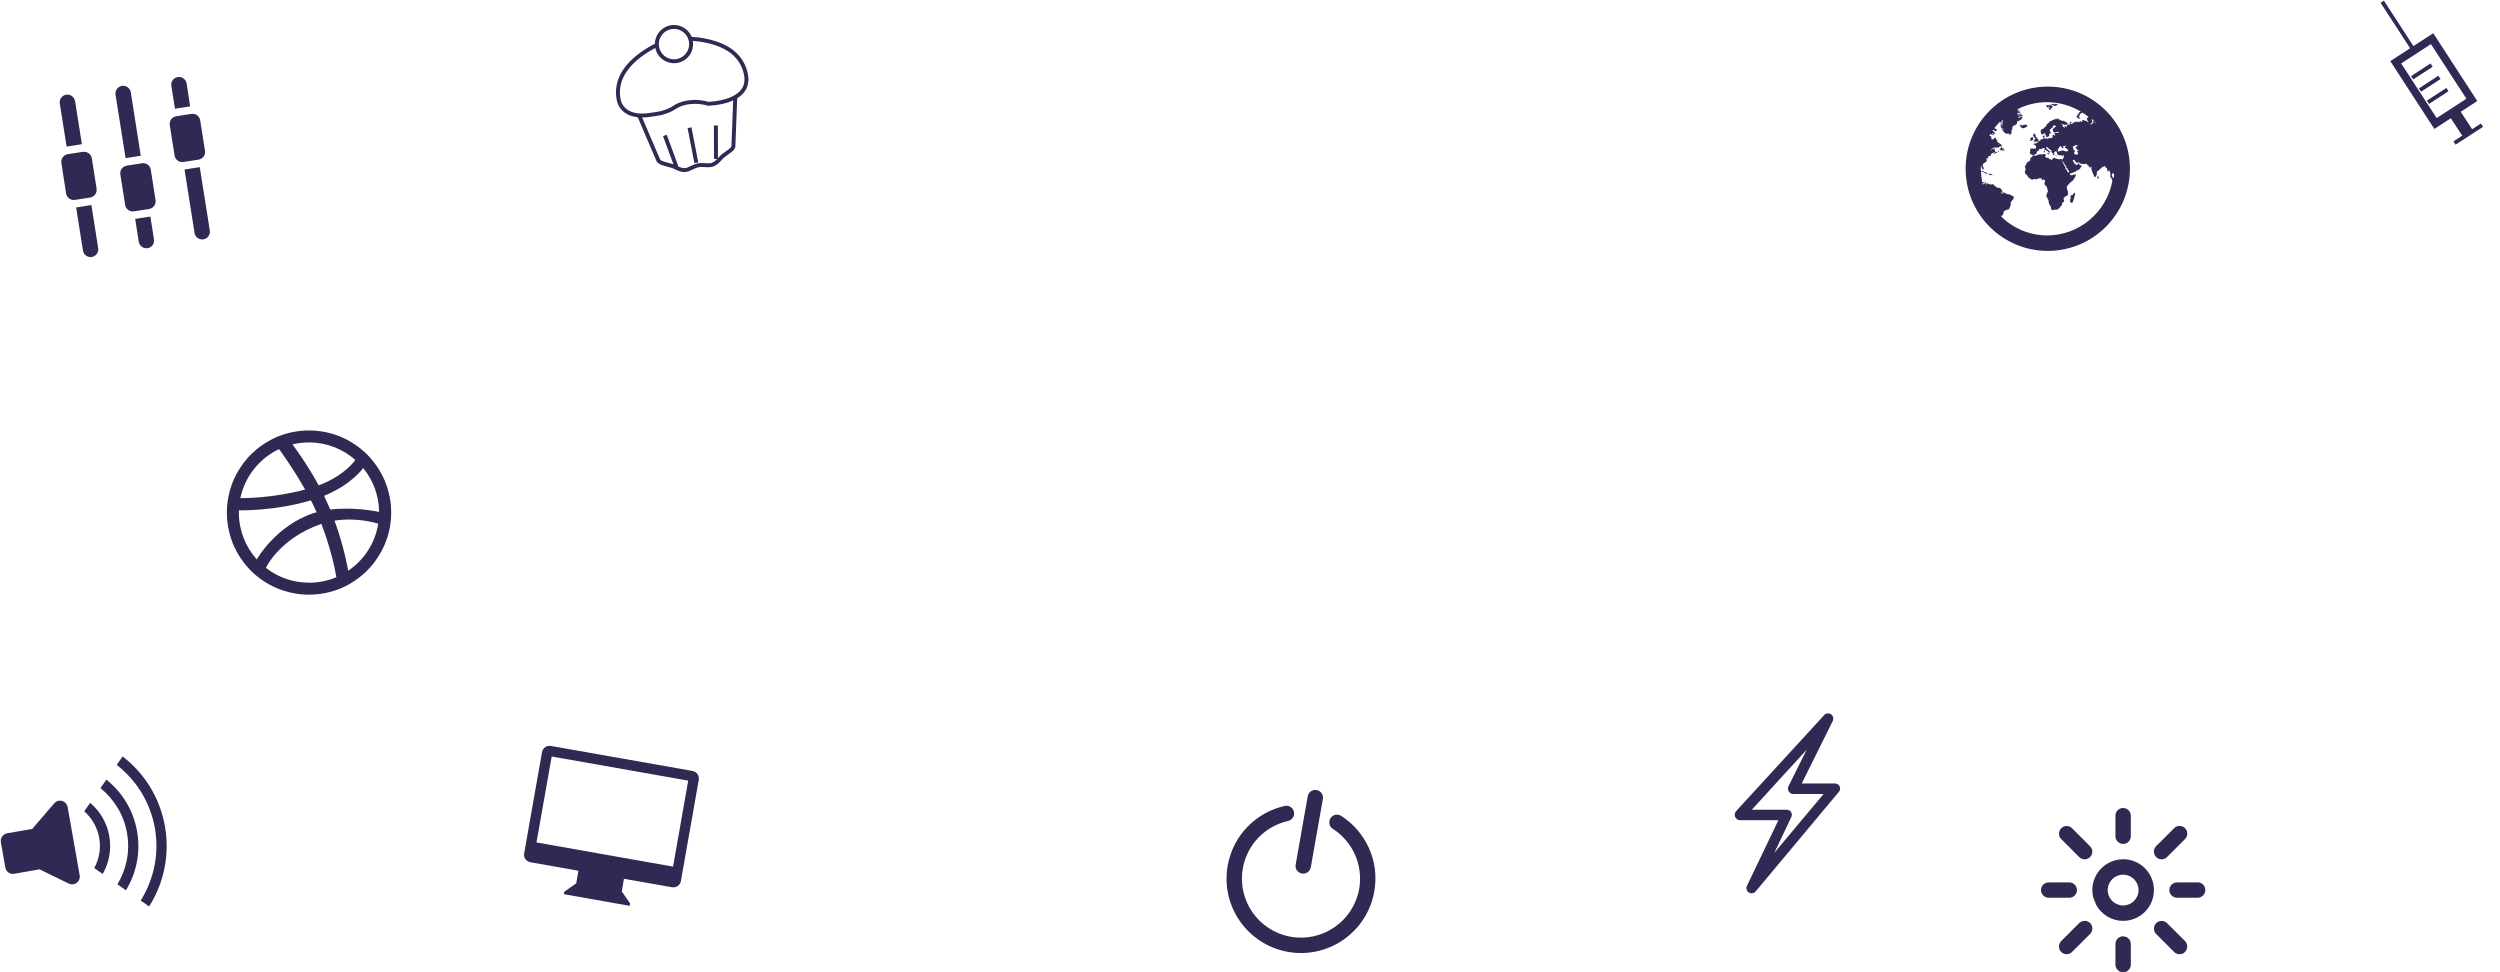 <svg xmlns="http://www.w3.org/2000/svg" width="635" height="247"><title>career-finder-bg-tab</title><desc>Created with Sketch.</desc><g fill="none"><g><g><g><g fill="#312853"><g><path id="Shape" d="M14.92 203.4c-.46.07-.85.32-1.13.65h-.02l-5.58 6.5-6.4 1.1v.02c-1.05.2-1.76 1.2-1.57 2.26l1.13 6.43c.2 1.06 1.2 1.77 2.27 1.58l6.44-1.13 7.4 3.62c.36.17.77.24 1.2.16 1.06-.18 1.77-1.2 1.58-2.26l-3.06-17.34c-.2-1.07-1.2-1.78-2.28-1.6zm7.98.52l-1.5 2.15c1.93 1.7 3.32 4.04 3.8 6.76.48 2.73-.03 5.4-1.26 7.66l2.15 1.5c1.6-2.8 2.28-6.18 1.67-9.62-.6-3.44-2.4-6.37-4.87-8.46zm4.12-5.9l-1.5 2.16c3.42 2.77 5.92 6.73 6.74 11.4.83 4.7-.15 9.26-2.43 13.03l2.16 1.52c2.64-4.32 3.78-9.6 2.83-15-.95-5.38-3.83-9.94-7.8-13.1zm4.12-5.88l-1.5 2.14c4.94 3.83 8.52 9.43 9.7 16.06 1.16 6.63-.3 13.12-3.6 18.4l2.13 1.5c3.7-5.83 5.32-13 4.03-20.35-1.3-7.36-5.28-13.55-10.76-17.76z"/></g></g><g fill="#312853"><g><g><path id="Shape" d="M528.1 217.7h.02c.35.35.83.57 1.38.57 1.08 0 1.95-.88 1.95-1.96 0-.53-.22-1-.58-1.36l-1-1.02-3.56-3.55c-.34-.36-.83-.58-1.37-.58-1.08 0-1.95.87-1.95 1.95 0 .54.2 1.03.57 1.38l4.56 4.57zm20.95.57c.55 0 1.03-.22 1.38-.58l1.02-1.02 3.55-3.55c.35-.35.57-.84.57-1.38 0-1.08-.87-1.96-1.95-1.96-.54 0-1.03.2-1.38.57l-3.55 3.55-1.03 1v.02c-.35.35-.57.83-.57 1.37 0 1.1.87 1.97 1.95 1.97zm-9.78-3.9c1.1 0 1.96-.9 1.96-1.97v-5.2c0-1.1-.87-1.97-1.96-1.97-1.08 0-1.95.88-1.95 1.96v5.2c0 1.08.87 1.96 1.95 1.96zm-11.73 11.72c0-1.1-.88-1.96-1.96-1.96h-5.2c-1.1 0-1.97.87-1.97 1.95 0 1.07.9 1.95 1.97 1.95h5.2c1.1 0 1.97-.88 1.97-1.96zm23.9 9.4l-1-1c-.36-.36-.85-.58-1.4-.58-1.07 0-1.94.87-1.94 1.95 0 .54.22 1.03.57 1.38l1.02 1.02 3.54 3.55c.35.35.84.57 1.38.57 1.08 0 1.95-.88 1.95-1.96 0-.54-.22-1.03-.57-1.4l-3.55-3.54zm-21.94-1.58c-.54 0-1.03.22-1.4.57l-4.55 4.55c-.36.36-.57.85-.57 1.4 0 1.07.87 1.94 1.95 1.94.54 0 1.03-.23 1.38-.58l3.56-3.55 1.02-1.02c.35-.35.57-.84.57-1.38 0-1.08-.87-1.95-1.95-1.95zm28.68-9.78h-5.2c-1.1 0-1.97.87-1.97 1.95 0 1.07.9 1.95 1.97 1.95h5.2c1.1 0 1.97-.88 1.97-1.96 0-1.1-.88-1.96-1.96-1.96zm-18.9-5.87c-4.33 0-7.83 3.5-7.83 7.82 0 .66.1 1.3.25 1.92l.77 1.93c1.35 2.37 3.9 3.97 6.8 3.97 4.33 0 7.83-3.5 7.83-7.83s-3.5-7.83-7.83-7.83zm0 11.73c-2.17 0-3.92-1.75-3.92-3.9 0-2.17 1.75-3.92 3.9-3.92 2.18 0 3.93 1.75 3.93 3.9 0 2.17-1.76 3.92-3.93 3.92zm0 7.83c-1.1 0-1.96.87-1.96 1.95V245c0 1.08.87 1.96 1.95 1.96 1.1 0 1.96-.88 1.96-1.96v-5.22c0-1.08-.87-1.95-1.96-1.95z"/></g></g></g><g id="dribbble" fill="#312853"><g><g><path id="Shape" d="M98.92 126c-.27-1.34-.68-2.66-1.2-3.93-.53-1.23-1.18-2.43-1.94-3.54-.74-1.1-1.6-2.14-2.54-3.1-.95-.93-1.98-1.8-3.1-2.53-1.1-.76-2.3-1.4-3.53-1.93-1.25-.53-2.57-.94-3.9-1.2-1.4-.3-2.8-.44-4.2-.44-1.43 0-2.84.15-4.22.43-1.34.27-2.66.68-3.92 1.2-1.23.54-2.43 1.18-3.54 1.94-1.1.74-2.14 1.6-3.1 2.54-.93.95-1.8 2-2.53 3.1-.77 1.1-1.4 2.3-1.94 3.53-.53 1.26-.94 2.6-1.2 3.93-.3 1.37-.44 2.78-.44 4.2 0 1.4.14 2.82.43 4.2.27 1.34.68 2.66 1.2 3.92.54 1.23 1.18 2.43 1.94 3.54.73 1.1 1.6 2.14 2.53 3.1.95.93 1.98 1.8 3.1 2.53 1.1.75 2.3 1.4 3.53 1.92 1.26.53 2.58.94 3.92 1.2 1.38.3 2.8.44 4.2.44 1.42 0 2.83-.14 4.2-.43 1.35-.27 2.67-.68 3.93-1.2 1.24-.53 2.44-1.18 3.55-1.94 1.1-.75 2.14-1.6 3.1-2.55.93-.95 1.8-1.98 2.53-3.1.76-1.1 1.4-2.3 1.93-3.53.54-1.26.95-2.58 1.22-3.92.3-1.38.43-2.8.43-4.2 0-1.42-.14-2.83-.43-4.2zM78.5 112.38c4.5 0 8.6 1.68 11.75 4.44-.04.07-2.58 3.93-9.3 6.46-3.05-5.6-6.4-10.05-6.66-10.4 1.33-.33 2.74-.5 4.2-.5zm-4.28.52s-.03 0-.06 0c.02 0 .04 0 .06 0zm-3.34 1.18c.24.32 3.54 4.8 6.62 10.27-8.56 2.27-15.98 2.18-16.45 2.17 1.16-5.52 4.86-10.1 9.83-12.44zm-5.65 28.02c-2.83-3.15-4.56-7.33-4.56-11.9 0-.2 0-.38 0-.57.33 0 9.13.2 18.3-2.54.52 1 1 2 1.45 3.02-.23.07-.47.14-.7.2-9.62 3.12-14.5 11.77-14.5 11.77zM78.5 148c-4.15 0-7.94-1.4-10.96-3.76 0 0-.17-.12-.4-.3.13.1.26.2.4.3.06-.15 3.5-7.48 13.98-11.13.04 0 .08 0 .12-.03 2.5 6.52 3.54 11.98 3.8 13.53-2.13.9-4.5 1.4-6.95 1.4zm9.94-3.03c-.18-1.07-1.13-6.3-3.47-12.72 5.76-.92 10.74.65 11.1.77-.78 4.97-3.63 9.25-7.63 11.95zm-4.55-15.54c-.14-.3-.27-.6-.4-.92-.37-.86-.77-1.72-1.18-2.57 7.04-2.87 9.9-7 9.93-7.05 2.5 3.03 4 6.9 4.05 11.14-.26-.06-6.3-1.36-12.4-.6z"/></g></g></g><g fill="#312853"><g><g><path id="Shape" d="M21.08 38.56l-3.86.6c-1.07.18-1.8 1.18-1.63 2.25l1.2 7.74c.18 1.06 1.18 1.8 2.25 1.62l3.86-.6c1.08-.18 1.8-1.18 1.64-2.25l-1.22-7.7c-.17-1.08-1.17-1.8-2.24-1.64zm-2.03-12.88c-.17-1.07-1.17-1.8-2.24-1.63-1.06.17-1.8 1.17-1.62 2.24l1.73 10.94 3.88-.6-1.73-10.96zm14.17-2.24c-.17-1.07-1.17-1.8-2.24-1.63-1.07.18-1.8 1.18-1.63 2.25l2.55 16.1 3.86-.6-2.54-16.1zM47.4 21.2c-.18-1.07-1.18-1.8-2.25-1.63-1.07.17-1.8 1.17-1.63 2.24l.92 5.8 3.86-.6-.9-5.8zM21.07 63.65c.17 1.06 1.17 1.8 2.24 1.62 1.07-.17 1.8-1.17 1.63-2.23l-1.73-10.96-3.87.62 1.73 10.95zM48.6 28.93l-3.85.6c-1.07.18-1.8 1.18-1.63 2.25l1.22 7.73c.17 1.07 1.17 1.8 2.24 1.63l3.86-.6c1.07-.17 1.8-1.18 1.63-2.24l-1.22-7.74c-.17-1.07-1.17-1.8-2.24-1.63zm.82 30.24c.17 1.07 1.17 1.8 2.24 1.63 1.07-.17 1.8-1.17 1.63-2.24l-2.55-16.1-3.87.6 2.54 16.1zM35.25 61.4c.17 1.08 1.17 1.8 2.24 1.64 1.06-.17 1.8-1.18 1.62-2.24L38.2 55l-3.86.6.9 5.8zm.82-19.93l-3.87.6c-1.07.18-1.8 1.18-1.63 2.25l1.22 7.73c.16 1.07 1.16 1.8 2.23 1.63l3.87-.6c1.06-.18 1.8-1.18 1.62-2.25L38.3 43.1c-.16-1.07-1.17-1.8-2.23-1.63z"/></g></g></g><g fill="#312853"><g><g><path id="Shape" d="M519.78 34.8c0 .03.02.05.03.07.04 0 .07-.05.1-.07 0-.02-.03-.03-.05-.04.05-.04.06-.08.05-.16-.02 0-.04 0-.06 0 0 .02-.02.08-.03.1-.03 0-.05-.03-.06-.07-.06.06-.13.06-.06.17.02.02.07.02.1 0zm7.78-5c.13.03.2.1.32.15 0 0 0 .02 0 .04-.06 0-.13.02-.12.1.06 0 .1 0 .18 0 .02.03.04.05.05.07.05.03.1-.04.13-.05.1 0 .2 0 .3 0 0-.08-.1-.1-.16-.14-.1-.07-.14-.22-.17-.35-.05-.28.17-.2.2-.4-.05 0-.1-.02-.14-.04-.1-.02-.23.03-.3.05-.06 0-.1 0-.15 0-.05.04-.08.1-.14.14.02.02.05.04.1.05-.03.07-.1.18-.16.2-.05 0-.08-.02-.1 0-.04.03-.08.06-.06.14 0 0 .03.02.04.03.1.07.1-.03.18-.02zm-14.64-1.08c-.03 0-.06 0-.1 0 0 .03 0 .06-.04.07.04 0 .2-.04.23-.06 0-.02-.05-.02-.08-.02zm6.8-1.8c.05-.04.1-.06.13-.08.02.04.04.08.07.1-.05.03-.1.06-.15.08.03.1.28.3.4.25.1-.03.14-.14.23-.2.06.06.2.1.3.13-.13.13-.35.12-.5.2h-.02c0 .03.03.06.04.1.17-.02.3-.05.43-.06.02 0 .04.03.06.04-.06.1-.2.1-.36.1 0 .02-.03.04-.04.07.06.05.36.3.46.27.02-.02.04-.03.06-.04 0-.12.04-.2.1-.27.02 0 .08 0 .12-.02.02-.05.05-.1.07-.15.05-.1.05-.23.13-.28.06 0 .12-.02.18-.04.04 0 .08-.02.1-.04-.02-.05-.1-.1-.17-.13-.05-.03-.1-.02-.15-.05-.04-.04-.07-.1-.1-.14-.06 0-.1.05-.12.08-.02 0-.03 0-.04 0-.02-.06 0-.13 0-.2 0 0-.02-.02-.04-.03h-.1c-.05-.02-.08-.06-.15-.06-.02.02-.04.05-.07.08-.02.07.07.2.1.26-.03 0-.04.02-.05.03-.06 0-.2-.17-.22-.24-.05-.03-.07-.02-.12 0 0 .05-.02.1-.03.15v.02c-.05 0-.1-.02-.15-.03-.02-.04-.03-.1-.02-.16-.05 0-.12 0-.16.02-.03 0-.06 0-.1 0-.08 0-.13.04-.2.08.03.06.07.14.13.17zm2-.28c-.05.1-.07.16-.2.18v.07c.2 0 .37 0 .55.02.04-.03.08-.06.1-.08.06-.02.12 0 .18-.03.05-.02.1-.04.15-.07.07-.05.14-.1.2-.15 0-.04-.02-.06-.04-.1-.04 0-.08 0-.12-.02-.07 0-.16.02-.24.02-.02-.04-.03-.07-.05-.1-.02 0-.04-.02-.06-.02-.1 0-.15.1-.2.15h-.06c-.02-.06 0-.16 0-.22-.08.04-.08.15-.16.2 0 0-.02 0-.02 0-.1-.15-.22 0-.33-.07-.04-.04-.07-.08-.1-.13-.07.07-.12.14-.17.2-.06.05-.1.05-.13.12.15.1.43.04.68.04zm-8.76 1.68c.02.02.1.05.15.02.03 0 .04-.02.06-.03 0 0 .02 0 .04-.03-.05 0-.07-.05-.15-.03-.04.02-.1.04-.1.08zm.26-.46c-.05 0-.08-.05-.1-.07-.03 0-.1.04-.1.06 0 0 .06.07.07.08 0 0 0 0 .02 0s.14-.06.15-.07c0 0 .02-.02 0-.03 0-.02-.04 0-.05.02zm-.26.16c-.02.04.04.1.08.08.04-.03.03-.05-.03-.06 0 0-.02 0-.04-.02zm0 0zm6.26 6.3c.07 0 .16 0 .27 0 0-.03 0-.05.03-.06 0-.07-.02-.1 0-.14 0 0 0 0-.02 0-.02.02-.06.03-.1.04-.03.03-.05.1-.1.12-.05 0-.1 0-.15 0-.03.03-.05.07-.06.1 0 .02.02.03.04.05.03-.03.06-.04.08-.1zm-13.42 5.1s0 .02.02.03h.02s0-.02 0-.03c-.02 0-.03 0-.04 0zm21.48 4.87c-.03-.02-.07-.04-.1-.05-.08.05-.14.1-.25.14-.05 0-.1-.03-.13-.03-.05 0-.1.03-.12.04-.04 0-.08 0-.12 0-.06.03-.1.06-.15.1-.05.02-.08-.05-.15-.03-.06.02-.12.05-.18.08h-.1c-.07-.07-.15-.14-.2-.22-.03 0-.07 0-.1 0-.02 0-.02 0-.02 0v-.02c.04-.02.13-.05.17-.1 0-.1-.15-.13-.22-.2 0 0-.02-.08-.06-.1 0-.03-.04-.02-.07-.03-.05-.06-.1-.12-.17-.2-.02 0-.05 0-.08 0-.03-.03-.05-.08-.1-.1 0 0 0 .05 0 .07-.13-.1-.16-.4-.23-.56-.04-.08-.2-.1-.24-.17-.07-.08-.03-.32-.06-.46-.02-.1-.1-.23-.17-.28-.03-.02-.08-.03-.1-.06-.03-.05-.03-.1-.05-.16.02-.02.03-.03.05-.04-.04-.04-.07-.07-.1-.1-.1-.14-.16-.3-.24-.44-.05-.1-.1-.2-.12-.28-.06-.1-.17-.2-.2-.34.02-.03.03-.04.07-.06.05.16.14.32.26.42.02 0 .04 0 .06 0 .05-.1.03-.25.12-.32-.05-.13-.1-.25-.15-.37-.08.02-.1.08-.22.02-.06.05-.1 0-.17.02-.03-.03-.05-.03-.06-.08-.14-.03-.3 0-.4.07-.02.02-.05.04-.08.06-.06 0-.1-.04-.14-.05-.04 0-.08 0-.12 0 0-.02-.02-.03-.03-.05-.08-.02-.18-.04-.28-.06h-.2c-.04 0-.03-.08-.08-.1h-.1c-.04 0-.15-.02-.2-.04-.05-.02-.02-.08-.1-.1-.16-.08-.43.02-.5.13-.1.15.1.23-.1.34-.02 0-.05.05-.1.04-.1 0-.16-.1-.25-.14-.1-.03-.3-.04-.36-.08-.08-.04-.1-.2-.16-.22-.04-.02-.07 0-.1-.02-.02-.02-.03-.03-.05-.05-.04-.02-.1-.03-.13-.03-.06 0-.12 0-.2 0-.07-.03-.15-.06-.24-.1 0-.02 0-.04-.02-.07-.04 0-.04 0-.07.02-.06-.03-.12-.07-.14-.14.04-.04.22-.18.2-.24 0-.02 0-.05 0-.08-.23-.13 0-.18 0-.3-.04 0-.1.03-.13.06 0 0 0 0-.02 0 0-.03-.02-.05-.02-.1-.03 0-.06 0-.1-.03 0 0-.03 0-.05 0-.05.02-.17.14-.27.1-.02 0-.04-.04-.1-.05-.04 0-.05.03-.08.04-.05 0-.08-.04-.12-.06-.05.04-.1.08-.17.1-.1.02-.2-.08-.33-.05-.02 0-.05.02-.07.03-.05.02-.07-.02-.1 0-.04 0-.07.02-.1.03-.1.02-.2 0-.28.03-.07.02-.12.08-.17.13-.02 0-.04 0-.05-.02-.03 0-.14.05-.16.06-.06.04-.06.1-.13.12-.1.02-.2 0-.2-.06-.02 0-.24.07-.32.04-.1-.03-.13-.1-.2-.16 0 0-.03.02-.05.03-.04.04-.1.28-.16.35-.07.1-.2.1-.3.18-.05.02-.16.12-.18.15 0 .05 0 .1 0 .14-.03.05-.1.08-.1.14-.06.13.1.2 0 .35-.08.1-.28.27-.4.3-.05.04-.13.03-.2.06-.06.03-.07.18-.12.24-.04.05-.12.06-.16.1-.03.06-.07.14-.08.2 0 .04 0 .07 0 .1-.03.06-.12.1-.16.15-.04.1-.08.18-.13.28-.02.03-.05.06-.08.1-.03.05-.05.16-.04.25 0 0 .02-.02.03-.03.14 0 .15.22.08.3.16.13.07.37.02.52 0 .05 0 .1-.02.13-.02.1-.1.2-.17.24.12.05.12.18.18.2 0 .02 0 .03 0 .05 0 0-.02 0-.03 0-.03.05 0 .13-.02.18.05.1.02.02.1.07 0 0 0 .02 0 .03.02 0 .05.03.08.04.05 0 .1-.03.14 0-.02.04-.06.06-.05.12 0 0 .04 0 .06.02 0 0 0 0 0 .03.02.02.04.02.08.02 0 .02 0 .04 0 .07.04.04.1.08.17.1.02.02.02.04.03.07.02.04.07.06.1.1v.07s0 0 .03.02c0 .02-.03.03-.04.04 0 .06.1.12.16.13 0 .02 0 .03 0 .06.1.03.14.1.2.15.07.03.12.05.17.08.1.08.18.17.3.24.05.02.22.12.27.1.06-.02.13-.06.2-.1.06 0 .13-.03.2-.05.06-.02.2-.03.27-.02.02 0 .08.04.12.03 0 0 .02-.02.03-.03.02 0 .16.1.18.1.14-.05.27-.1.4-.17.06 0 .12 0 .17-.02.04-.02.04-.07.1-.08.13-.02.27-.03.4-.04.03 0 .03-.03.06-.04.05 0 .2.1.22.13 0 .03 0 .05.02.06.02 0 .03 0 .05 0 0 0 0 .02 0 .02 0 .02 0 .04 0 .06 0 .14.2.24.34.13.05 0 .14.03.2 0 0-.02 0-.03 0-.04.02 0 .1 0 .12.03.04.08 0 .1.14.1 0 .02 0 .02.02.03 0 0-.02.02-.03.03 0 .05.05.1.07.16 0 .02-.02.04-.03.07 0 .02 0 .04 0 .06 0 .07-.05.13-.1.17 0 0 0 0 0 .02.02 0 .04 0 .06 0 0 .06 0 .1-.05.1.04.04.07.07.1.1-.02 0-.05 0-.07 0-.02.08-.05.15-.13.18 0 .02.04.08.05.1.03 0 .05 0 .08.04-.02 0-.03.02-.04.03-.02 0-.02 0-.02 0 .03.05.06.1.1.13.02 0 .03 0 .06.03 0 0-.02.02-.03.02.07.04.1.08.15.14.07.06.14.13.22.2.02.02.07.13.08.16.02.04 0 .1.03.17.03.04.06.08.08.12 0 .04.02.08.03.12.03.1.1.12.08.25-.16.07.03.24.06.32 0 .07 0 .13.02.2-.02.07-.05.18-.1.22-.02 0-.04 0-.06.02 0 .02-.02.05-.03.08-.02.02-.04.04-.06.06-.05.14-.02.37-.13.46 0 .13-.03.3 0 .42.03.1.1.14.15.2.07.15.14.3.2.43.06.1.25.27.14.38.02.1.04.2.06.28 0 .04.03.07.04.1.02.06-.02.1 0 .14 0 .05.03.1.04.14 0 .03 0 .04 0 .06 0 .07.04.14.06.2.07.1.15.18.23.26.06.13.1.3.16.42.07.1.18.23.14.42-.03 0-.05 0-.07.02 0 .02.08.15.1.2 0 .02 0 .05-.03.08 0 0 .02.02.03.02 0 0 .02 0 .02-.02 0 0 0 0 .03 0 0 0 .02.02.03.03.03 0 .04 0 .08 0 0 .02 0 .04.02.06.02.04.07.06.1.07.05-.03.07-.08.12-.1.08-.02.17.03.24 0 .02-.02.04-.04.06-.06.1-.03.14 0 .2 0 .04 0 .06 0 .08-.02.08-.03.15.04.2.06.03-.02.05-.03.07-.06.04 0 .07 0 .1.02.02 0 .02-.03.03-.05.03-.03.2 0 .26-.04s.1-.1.16-.14c.28-.2.47-.44.67-.74.04-.07.16-.12.2-.2 0-.03-.03-.07-.03-.1.02-.02.05 0 .06-.03.05-.07.07-.24.06-.33-.03 0-.06-.03-.07-.05.04-.07.07-.13.14-.17.16-.1.35-.08.42-.25-.02-.04-.05-.02-.05-.05 0-.03.02-.05.02-.07.02-.08.02-.17.02-.25-.03 0-.04 0-.06 0-.03-.07-.06-.17-.03-.24 0-.05-.03-.08-.07-.1v-.13c.08-.06.16-.1.24-.17.1-.08.15-.2.26-.26.13-.08.3-.1.42-.2.1-.06.14-.17.2-.25 0-.03 0-.04 0-.06.02-.03.04-.05.06-.1 0-.02-.02-.02-.04-.03 0-.1 0-.2-.04-.27 0-.03.02-.04.03-.07 0-.08-.03-.2-.04-.26.03-.04.05-.07.07-.1-.05-.1-.12-.1-.18-.18-.06-.07-.1-.26-.05-.36-.02-.02-.03-.02-.05-.04.02-.04.06-.1.06-.14-.03-.05-.1-.08-.13-.14-.02-.06.04-.27.07-.3.02 0 .05 0 .06-.03.03-.03 0-.06.02-.1.02-.1.1-.1.12-.24.06-.03.12-.03.12-.13.06 0 .08 0 .12-.03.02-.03.02-.04 0-.06.14-.16.28-.3.4-.46.16-.13.35-.22.5-.34.06-.06.1-.13.16-.2.1-.14.28-.27.35-.45 0-.04 0-.07.02-.1.05-.08.1-.16.14-.23 0-.02 0-.04 0-.06.04 0 .07-.04.1-.07.03-.06.06-.12.1-.2 0-.04 0-.1 0-.16.02-.02.06-.04.06-.08s-.02-.08 0-.12c0-.03 0-.05.02-.08zm5.7.62c-.03-.12-.1-.18-.2-.25.02.06 0 .08 0 .13-.03.02-.03.03-.07.02 0 0 0 0 0 .02s.02.03.03.04c-.02.04 0 .05 0 .1v.2c.02.06.06.17.1.2.14.04.3-.08.3-.2 0-.07-.06-.12-.1-.17 0-.03 0-.06-.06-.08zM520.13 22c-11.52 0-20.86 9.34-20.86 20.86s9.34 20.87 20.86 20.87S541 54.38 541 42.86C541 31.34 531.66 22 520.14 22zm12.06 8.96c.03.03.06.06.08.1 0 0 0 .02 0 .03.02 0 .03 0 .05 0 .03.03.06.07.1.1-.1.02-.22.02-.24-.05-.02-.02 0-.1 0-.2zm-1.26.5c.02 0 .05.02.07.03.06-.02.1-.04.15-.06 0-.02-.02-.04-.02-.07.02-.05.1-.06.13-.1.05-.04.15-.1.17-.18 0-.05.02-.1.03-.13.02-.03.04-.04.04-.1-.06-.08-.13-.02-.16-.18 0-.1 0-.18 0-.26 0-.05 0-.1-.02-.14.03-.03.05-.06.07-.1.05.06.1.12.18.18 0 .02-.03.04-.03.06 0 .07.05.12.05.2.07 0 .15.04.2.03.02 0 .05-.02.07-.03.05.05.1.1.15.14-.14-.02-.3 0-.33.14.03.06.07.1.06.2-.02.04-.05.07-.08.1-.02.02-.04.04-.07.05 0 .04 0 .1-.05.13-.1.08-.2.1-.26.2-.07.03-.13 0-.18 0-.04 0-.07 0-.1 0-.15-.02-.28-.04-.33-.15.07-.02.16-.02.24 0zm-22.27-1.05c0 .02 0 .02 0 .03 0 0 .02 0 .03 0 .03 0 .07.02.08.04-.02.04-.1 0-.14 0 0 .05.17.03.2.08-.03.02-.07 0-.1.02 0 .04.1.02.1.06-.04 0-.06 0-.1 0v.02c.03 0 .05.03.1 0 0 0 .02 0 .03 0 0 .02 0 .05-.02.05-.03 0-.13 0-.15 0-.04-.02-.07-.04-.1-.06-.02-.02-.08-.04-.13-.05.07-.07.13-.13.2-.2zm-.58.54s.02.02.03.03c-.02 0-.05 0-.07 0 0 0 .02-.02.03-.03zm-3.65 9.25s.03 0 .04-.02c-.02 0-.04.02-.05.03zm-.3-2.97s0 0 0 .02c0 0 0 0 0-.02zm.13 9.33c-.03.04-.15.06-.22.03-.03 0-.04.03-.04.08 0 0-.02.02-.03.03 0-.02-.02-.04-.05-.04-.02 0-.04 0-.06.02-.15.07-.1.16-.14.3-.02 0-.03 0-.05 0-.04-.2-.1-.4-.14-.6 0 0 0 0 .02 0 .02.06.04.1.1.1 0 0 0-.03 0-.05.02.03.06.07.05.1 0 .02 0 .02 0 .03.1 0 .1-.03.17-.04 0-.07-.06-.08-.08-.13.02-.05.1-.08.13-.1 0-.02 0-.03 0-.05.14-.04.2 0 .25.1.03 0 .05-.02.07-.03 0 .03 0 .04.03.05-.04 0-.06 0-.08.03 0 .05.04.12.06.16zm15.86 13.25c-4.62 0-8.8-1.84-11.86-4.83.03-.04.08-.06.1-.1 0-.05.03-.1.04-.16.03.02.07.03.1.02.02.12-.12.2-.15.3.07-.05.16-.13.2-.22.03-.07.06-.15.1-.23.1-.18.3-.2.25-.56 0-.04-.02-.06-.03-.1.02-.03.07-.13 0-.17v-.02c.1.02.1-.04.15-.08.06-.05.32-.24.38-.25.04 0 .06 0 .1.02 0-.03.03-.06.05-.08.05-.03.1-.02.1-.1.06 0 .14 0 .2 0 .1.03.2 0 .3 0 0-.13.1-.17.2-.18-.02-.03-.02-.06-.03-.1.02-.08.08-.13.12-.2.02-.03.04-.08.06-.12.02-.03.07-.05.08-.1 0-.03 0-.07 0-.1-.02-.12.04-.2.12-.23 0-.04-.02-.1 0-.15 0-.07.05-.16.04-.24 0-.1-.03-.2-.04-.3.02-.13.06-.2.07-.32.03.03.04.05.05.07.08-.05.17-.2.2-.3.02-.04 0-.07.04-.1.02-.02.05-.03.08-.04.18-.13.3-.28.35-.55 0-.1-.1-.48-.14-.5-.12-.03-.23 0-.3-.04-.18-.1-.3-.28-.5-.36-.1-.05-.18 0-.28 0-.07-.02-.13-.03-.2-.04-.05 0-.12-.1-.18-.08-.1 0-.2.1-.26.14-.03-.13 0-.08.03-.16.02-.05-.07-.12-.1-.13-.02 0-.04.02-.05.03-.05-.1-.16-.1-.27-.14-.04 0-.07-.04-.1-.06-.04 0-.1 0-.14.02-.05 0-.06.08-.08.12-.05.07-.15.08-.2.16 0-.04 0-.06.03-.1-.1.02-.18.04-.27.03-.02-.05-.04-.1-.06-.15-.06 0-.13.1-.2.08 0 0-.02 0-.02 0 .05-.05.07-.14.1-.2.04-.07.14-.1.18-.15.05-.05.06-.13.13-.16.03-.03 0-.07 0-.1-.17-.03-.18-.24-.22-.38-.02-.05 0-.1-.05-.1-.03-.02-.04 0-.06 0 0 0-.2-.2-.26-.23-.08-.02-.15-.05-.22-.07-.06-.02-.22-.07-.32-.03 0 0 0 0 0 .03-.07 0-.14-.02-.2-.04 0 0-.02.02-.03.03-.03-.08-.13-.2-.24-.2 0 .03-.02.04-.02.05 0-.05-.02-.1-.03-.17-.04-.08-.2-.18-.3-.2-.05-.02-.1 0-.15 0-.05 0-.1 0-.13 0 .12-.04.1-.1.18-.15-.03-.03-.08-.04-.1-.06-.02 0-.03-.03-.04-.04-.03-.02-.1 0-.1-.03-.03.02-.04.02-.04.05-.02-.07-.07-.1-.13-.12v-.02c.03 0 .07 0 .1 0 0 0 .02 0 .03 0 0-.02 0-.03 0-.03-.08-.03-.27-.03-.35 0-.05.03-.08.1-.14.1-.17.04-.22-.1-.32-.1s-.24.05-.32 0c-.03 0-.02-.03-.04-.07-.03-.08-.13-.1-.25-.1 0-.03-.03-.1-.04-.13-.04 0-.07 0-.08.04 0 .02.02.04.03.05.03 0 .05 0 .06 0 0 0 .02 0 .03.02-.02.04-.3.1-.35.14 0 0 0 0 .02 0 0 .03-.02.03-.03.04.04.02.13.2.1.26-.02.03-.06.05-.1.05-.04-.03-.06-.1-.1-.15.02-.06.05-.12.1-.16-.02-.07-.05-.1-.07-.17.02-.04.1-.05.15-.06 0 0 .02-.02.03-.03 0-.04-.04-.07-.08-.08-.1-.05-.13.08-.18.1-.03.02-.06.03-.1.04.03-.03.04-.04.03-.07.02 0 .02 0 .03.03.04-.02.06-.05.08-.08-.05-.1-.1-.22-.22-.27-.04 0-.08 0-.13-.02-.03 0-.1-.03-.1-.02-.04.03-.07.05-.1.07-.02 0-.05 0-.07.02-.08.02-.1.07-.22.05-.02-.04-.05-.02-.07 0-.17-.85-.26-1.72-.3-2.6 0 0 .02 0 .03 0 .1-.06.1-.13.3-.08 0 0 0 0 .02.02-.03 0-.06 0-.1.02.08.05.17.02.28.05.07.02.13.07.22.1.04 0 .13-.02.17 0 .03.02.04.1.04.13.06.04.2.04.25.08 0 .04-.04.07-.07.08 0 0-.02.03-.04.04.1 0 .18-.03.26-.02.06 0 .13 0 .2.02.06 0 .12-.04.2-.04-.08-.07-.13-.1-.28-.1 0 0 0-.02 0-.02 0-.02 0-.04.02-.05-.06-.07-.24-.07-.32-.1-.03-.03-.05-.06-.08-.1-.08-.05-.2-.04-.3-.1-.05-.02-.1-.06-.13-.1h-.05c-.1 0-.22-.04-.36-.04-.07 0-.12.02-.17.02-.04 0-.07.03-.1.04-.02-.22-.04-.43-.04-.66 0-.26 0-.52.03-.78.04.05.08.12.1.14.05.02.1 0 .1.06 0 .08-.03.15-.04.23.03.03.04 0 .06 0 0 0 0 .02 0 .03 0 .02-.02.03-.05.04.04.05.06.1.1.14h.03c0 .03 0 .05 0 .07.02 0 .03 0 .05.02.03.06-.02.1.08.1.02.04.05.13.07.16.03 0 .08 0 .12-.02 0 .02 0 .03 0 .04.03-.1.1-.26.07-.4-.02-.05-.05-.1-.07-.16 0-.06-.02-.1-.03-.17-.04-.1-.2-.3-.17-.45.02-.07.04-.13.06-.2.05-.05.1-.1.12-.17.1 0 .2-.05.24-.12.03-.05.03-.1.08-.12.05-.03.14-.03.2-.05.03-.05.07-.1.1-.16.06 0 .1 0 .15-.02 0 0 .02-.03.04-.04-.02 0-.02 0-.03-.03 0 .02-.03.03-.05.04 0 0-.02 0-.03 0 0-.02 0-.03-.02-.04.02 0 .02.02.05.03.03-.03.03-.05.05-.06-.02-.03-.05-.05-.1-.05 0-.02 0-.02 0-.03.03 0 .06.02.1.03-.02 0-.02 0-.03-.02.04 0 .05.03.1.04 0-.02.03-.04.04-.06.02 0 .02 0 .04 0 0 0 0-.02 0-.02 0-.03 0-.04 0-.06-.02 0 0 0-.02 0s-.02.04-.03.06c-.02-.02 0-.04 0-.06 0 0 0 0-.02 0-.03 0-.07 0-.12 0 0-.02 0-.04 0-.07 0 .02 0 .03 0 .05 0 0 .02 0 .02.02 0 0 .03 0 .04-.02 0 0 0 0 0-.02 0 0 .02 0 .04.02 0 0 .02 0 .02-.02 0 0-.02-.02-.02-.03.02.02.03.03.05.02.02 0 .02.02.02.03 0-.04 0-.06-.03-.1 0-.02 0-.02 0-.03 0-.05-.04-.05-.1-.04 0-.04-.04-.06-.08-.07 0 0 0 0 .02 0 .03 0 .05.02.06.04.02.02 0 .02.04.02 0-.02 0-.03 0-.04 0 0-.02-.02-.03-.03 0-.02-.02-.03-.04-.04 0 0 .03.02.05.03h.02c0-.02 0-.03 0-.03s.02 0 .03 0c0-.02 0-.03-.02-.03-.04-.04-.06-.05-.1-.1.03.02.06.04.08.06 0 0 .02 0 .02 0 .02 0 .03 0 .04-.04-.03-.03-.16-.1-.2-.1 0 0 0 0 0-.02.04 0 .04.02.08.03 0 0 0-.02 0-.02.02.02.06.05.1.07-.02-.06-.06-.06-.07-.1 0 0 .02.02.04.03 0 0 .02 0 .02 0 0-.02-.02-.04-.02-.07-.02-.07.04-.03 0-.12 0 0 0 0 .02 0 0 0 0-.03 0-.04.02 0 .02 0 .02.02 0 0 0 0 0-.03 0 .02.02.02.02.03.02 0 .02-.02.02-.03 0 0 .02 0 .03-.02 0 0 0 .02 0 .03 0 .02 0 .02.02.03-.02 0-.03 0-.05 0 0 .02 0 .03-.02.04h.03c0 .03 0 .03-.04.03 0 0 0 0 0 .02 0 0 0 0 .03 0 0 .02 0 .02 0 .02v.02s-.02 0-.03 0v.02c.02-.02 0 0 .05 0 0 0 0 .02 0 .02-.03 0-.04 0-.06.02 0 .02 0 .03 0 .04.02 0 .04 0 .05.02 0 0 0-.02.03-.03 0 .04 0 .03-.02.05.02 0 .03 0 .04.02 0 0 0 0 0 .02 0 0 0 0 .03 0-.03.05-.06.1-.08.15 0 0 0 0 0 .02 0 0 0 0 .02 0 0-.03.02-.06.03-.08 0 0 0 0 .02 0 0-.04.03-.08.05-.1.02-.05.05-.06.06-.1 0-.03 0-.06 0-.08-.06-.02-.1-.14-.1-.2 0 0 .02-.02.04-.03 0 .02-.02.03-.04.05.04.04.05.1.12.1 0 0 0 .02 0 .04.04-.02.1-.07.1-.13 0 0 .02 0 .03 0 .02-.06.05-.13.06-.2-.05 0-.05 0-.07-.04.02-.02.02-.03.04-.02 0-.04.02-.07.04-.1 0 .02 0 .05-.02.08.12-.08.27-.14.48-.14 0-.03 0-.06.02-.08 0 0 .02 0 .04 0 0 0 0 .02 0 .05.04 0 .07-.03.08-.05.02 0 .02.02.02.04.04 0 .1-.02.14-.03 0-.02 0-.02-.02-.04-.02.02-.03.03-.05.04-.03 0-.04 0-.05 0 0-.08-.04-.13-.1-.14 0-.04.04-.05.08-.06 0 0 0 0 0-.02-.03 0-.03 0-.05-.03.03-.05.06-.16.12-.18v-.04c.02 0 .03-.02.05-.02 0 0 0 .02 0 .03 0 0 0 0 .02 0s.03 0 .02-.04c0-.02 0-.02 0-.03 0 0 0 .02 0 .03.02 0 .03 0 .04 0 0 0 0-.02 0-.03.02 0 .03 0 .04 0 .04 0 .07-.08.1-.13 0 .02 0 .03 0 .05 0 0 .03 0 .04 0 0 0 0 0 0-.03.03 0 .04 0 .07-.02 0 0 0 .03 0 .04.03-.03.04-.06.07-.07 0 0 .02 0 .03.02 0 0 0 0 0-.03.06 0 .07 0 .1-.03.02-.02.02-.02.02-.03h-.03s0-.02 0-.03c0 0 0-.03 0-.04.03 0 .1 0 .12.02.02 0 .05-.02.07-.03-.02-.02-.02-.03-.02-.04 0 0 .03.02.04.03.1-.02.13-.1.23-.1 0-.02 0-.04.02-.05 0-.02 0-.03 0-.04 0 .02 0 .03.02.06 0 0 0-.02.02-.02 0 .04-.06.08-.1.1 0 0 0 0 0 .03.06-.04.18-.03.27-.02-.06 0-.1.03-.15.04v.02c-.02 0 0 0-.03 0 0-.03 0-.04 0-.06-.05 0-.23.1-.27.15 0 0 0 0 .02.02-.02 0-.02 0-.03 0-.02 0-.05.02-.08.04 0 0 0 0 0 .02.03-.02.05-.03.07-.04 0 .02-.02 0-.03.02-.05.06-.02.12 0 .17.03 0 .04.03.05.05.03 0 .03 0 .05.02 0-.02 0-.03.02-.05.02 0 .03 0 .07 0V39s0 .02 0 .02c.04-.02.06-.1.13-.1 0-.04 0-.05 0-.08h.02s0 0 0 .02c.03 0 .04-.02.04-.03 0 0 0 0 0 .02.02 0 .05 0 .07 0 0 0 .02 0 .02-.04 0 .02 0 .02 0 .03.02 0 .02-.02.02-.03 0 0 0 0 .02 0s0 0 .02 0c.1 0 .18-.08.27-.08 0 0 0 0 0-.02.02 0 .04 0 .06 0 0 0-.02 0-.02 0 .03-.02.02-.02.04 0 0 0 .03-.02.04-.02-.02-.02-.04-.03-.1-.02 0-.02.02-.02.03-.03 0-.03-.02-.04-.04-.06-.05 0-.07.03-.08-.04-.05 0-.06.04-.1.05 0 0-.04 0-.05 0 0 0 0 0 0-.02-.05-.03-.08 0-.1 0-.02 0-.04-.02-.05-.03-.02 0-.03 0-.05 0-.02 0-.03-.02-.06-.03 0 0 .03-.02.05-.02-.06-.04-.2-.02-.17-.13 0-.02 0-.02-.03 0 0-.05 0-.06 0-.1 0 0-.05 0-.1 0 .06-.06.07-.04.1-.12 0-.02.02-.03.03-.04 0-.02-.02-.03-.02-.04-.02 0-.03.02-.04.02v-.02c-.05.02-.08.03-.12.05-.04-.05-.07-.08-.16-.1.03 0 .07-.03.12-.02.02 0 .04.02.07.03.06 0 .23-.1.25-.13-.06-.16-.27-.17-.44-.1-.17.07-.38.12-.52.23-.12.1-.2.23-.33.32.1-.2.3-.47.5-.58.06-.03.15-.02.2-.06.07-.05.05-.17.17-.22.08-.02.2 0 .3 0 .1.02.22-.02.33 0 .1 0 .2 0 .3 0 .16 0 .32 0 .4-.08.07-.06.12-.12.17-.18.1 0 .2-.02.3-.03.07-.02.2-.13.25-.17-.03-.05-.05-.08-.08-.12 0-.04.03-.1.05-.14 0-.06-.1-.1-.16-.12-.04 0-.08.02-.1.04-.02-.02-.03-.03-.04-.04 0-.03.02-.04.04-.06-.17-.16-.28.02-.4.08-.06.04-.14.04-.2.07 0-.04.02-.1.05-.13.04 0 .07 0 .1 0 .08-.03.1-.1.2-.12.07-.02.15-.02.18-.08-.07-.02-.14-.04-.2-.05-.08-.03-.14-.1-.23-.1-.06 0-.1.02-.17.02.02-.03.03-.07.05-.1 0-.06-.16-.18-.2-.2h-.07c-.03 0-.07-.1-.1-.15.05-.03.13 0 .18 0 0-.03 0-.05 0-.08-.04-.04-.1-.06-.15-.12.02 0 .04-.02.07-.03-.02-.13-.15-.05-.17-.23-.02 0-.04 0-.05 0 0-.04 0-.05.02-.08-.08-.1-.24-.37-.33-.42-.03.02-.04.05-.06.08-.08.06-.16.02-.06.15-.06.08-.12.1-.12.26-.04-.04-.04-.1-.1-.1-.03.03-.05.07-.07.1-.05.05-.17.04-.23.07 0 0 0-.03-.02-.04 0 0 0-.02 0-.04-.1-.15-.17-.08-.3-.03-.04-.05-.03-.07-.03-.13.03 0 .05 0 .08 0 .07-.1-.14-.4 0-.47 0 0 0-.03 0-.06 0 0 0-.02 0-.03-.03 0-.07.05-.12.03-.1-.02-.2-.08-.3-.1-.04-.04-.04-.04 0-.1-.03 0-.05-.02-.06-.03.07-.12.14-.24.22-.36 0 0 .05 0 .08 0 0 .02.03.04.05.05.03 0 .06 0 .1 0 .02.03.05.06.07.1.06.03.14 0 .22.03.13.05.26.1.4.14-.05-.14-.14-.24-.25-.32-.1-.06-.3-.1-.3-.26.1 0 .13.05.22.08-.02-.04-.03-.07-.03-.1.12.1.18.25.4.23.04.08.1.14.17.17-.02-.05-.05-.1-.07-.15.02 0 .05 0 .07 0 0-.1-.1-.15-.1-.27.06.04.12.1.15.18.03-.2-.1-.18-.18-.3 0 0 0-.02 0-.03.02 0 .04 0 .06 0-.03-.03-.07-.05-.1-.07-.06-.02-.1-.08-.14-.1 0 0-.02.02-.04.03 0 0 0 0 0 .02-.06-.08-.1-.17-.15-.26-.03 0-.07 0-.1 0 0-.02 0-.03 0-.04 0-.02.02-.04.03-.06.03 0 .06 0 .1 0 0 0 0-.02 0-.02 0-.02-.03-.04-.04-.05.03-.04.06-.08.1-.12.07.04.12.1.2.15.06.02.1 0 .15.03-.02.03-.03.06-.04.08 0 .05.04.07.06.1.03 0 .05-.02.08-.03.02.02.02.05.04.08 0 .03.13.08.16.07 0-.04 0-.08-.02-.13 0-.05 0-.1.02-.14.03.02.06.07.1.08.03-.05.08-.08.15-.1 0-.04-.06-.1-.1-.1 0 0 0 0 0-.02.1-.06.1.04.2 0 .02 0 .04-.06.06-.08 0 0 0 0 .02 0-.06-.05-.12-.1-.17-.13-.06.05-.1.05-.2.03 0-.03.02-.05.03-.08-.1 0-.2.02-.3.02v-.06c.03 0 .07-.02.1-.03h.02c-.04-.07-.1-.15-.18-.18-.02 0-.04 0-.05 0 .4-.5.82-1 1.28-1.48.02 0 .04 0 .05 0 .03 0 .06 0 .1.02 0 0 .02 0 .03 0 .02 0 .04 0 .06 0-.03.02-.04.02-.07.02 0 0-.05.02-.05.03 0 .02.08.07.12.06.02 0 .05-.02.08-.03.04 0 .07 0 .1 0 .07-.04.13-.08.15-.12.04-.05-.08-.08-.12-.1-.03 0-.06-.04-.1-.06-.02-.03-.07-.05-.12-.06 0 0 .02 0 .03-.02.02 0 .03 0 .04 0 .02 0 .04 0 .05 0 .05 0 .1.05.15.08.03.02.08.02.13.02 0 0 .02 0 .04 0 0 0 .02-.02.06-.02 0 0 0 0 0 .02.05 0 .06-.02.1-.03.02 0 .03 0 .05 0 0 .02-.03.03-.04.05-.02 0 0 .03-.02.04 0 0-.02 0-.03.02 0 0 .04 0 .03.03 0 0-.03.02-.04.02 0 0 0 .02 0 .03 0 0 0 0 .03 0 0 .02-.02.02-.03.03 0 0 0 .03 0 .04 0 .02-.02.02-.03.04.06 0 .05 0 .1-.03.02 0 .02.02.03.03 0 0 .02 0 .03 0 0 .04-.1.03-.12.04 0 0-.05.05-.05.05 0 .02-.02.02-.02.03-.02.02-.03.04-.04.06.05-.02.05-.04.1-.05.04 0 .02.06 0 .07-.03 0-.06 0-.08 0-.04 0-.06.03-.12.04-.03 0-.07 0-.1 0-.08.03-.1.1-.2.12.03 0 .07 0 .1 0 0 0 .04 0 .06-.02.02 0 .03 0 .05 0 .03 0 .07 0 .1 0 .02 0 .05 0 .08-.02 0 0 0-.02-.02-.02.03-.02.08-.02.1 0 0 .02-.05.02-.05.05 0 .04.1.04.13.07-.05 0-.1 0-.14 0-.04 0-.07 0-.1 0-.05 0-.08 0-.1 0-.06-.02-.1-.02-.14-.03 0 0 0 .02-.02.02 0 .02.1.04.13.04.02 0 .03 0 .02.02-.03 0-.1-.03-.14-.02-.08.02-.07.06-.1.1 0 .02-.03.05-.05.07.08.03.12-.04.15-.06 0 0 .03 0 .05-.02.04-.02.07-.04.14-.05 0 0 0 0 0 .02s.04 0 .08 0c0 0 .03 0 .04 0 0 0 .05-.02.03-.04.04 0 .07 0 .1 0-.02.02-.06.04-.06.06.02 0 .04 0 .04.03-.06 0-.13 0-.2 0-.02 0-.06-.02-.1 0-.02 0-.05 0-.07.02-.04 0-.07.03-.1.05-.03 0-.05 0-.07.02 0 .02-.03.03-.05.05.08.02.24-.03.34-.04.02 0 .04 0 .06 0 0 0 .03 0 .04 0 .02 0 .04 0 .06 0 .04 0 .06.04.1.06-.04 0-.07 0-.1 0-.12-.02-.25-.02-.4.02-.02 0-.05.02-.08.03.02 0 .06 0 .08 0 0 .02.02.04.03.05 0 0 .12.02.14.02.02 0 .02 0 .03-.02.05 0 .07.03.04.05-.04.03-.16.03-.2.05-.02 0-.02 0-.02 0 .02.02.1.03.14.03 0 0-.1.03-.1.03-.03 0-.04 0-.08 0-.02.03-.06.07-.02.1 0 0 .04 0 .04 0s-.03.02-.04.03c0 .02.03.02.05 0 .04 0 .1-.02.1-.04.05-.04.1-.08.15-.1.02-.02.03-.02.05-.03.03-.03.05-.05.08-.07.03-.02.07-.04.1-.05.03 0 .05-.02.08-.03.03 0 .06 0 .08-.02.02 0 .04 0 .06 0 0 0 .03 0 .04 0 0 0-.03.04-.04.05-.05.02-.15 0-.2.02-.03.03-.08.04-.1.06-.02 0 0 .02-.02.02 0 .02-.03.03-.07.04-.1.05-.16.1-.23.15-.02 0-.07.03-.08.04-.02 0 0 0 0 .02.05.03.07 0 .13 0 0 .02-.04.05-.1.06.04.03.1.03.12 0 .08 0 .06.07.04.1.03 0 .1-.03.12-.04-.02.04-.1.05-.13.1 0 0 .02.02.04.02.03 0 .04 0 .06-.02 0 0 0 0 .02.02l-.03.05c-.02 0-.03 0-.03 0 .02.04.06 0 .1.02.02 0 .02.03.03.05-.1.02-.06.1-.1.16 0 0 0 .06 0 .08 0 0 0 0 .02 0s.04-.02.05-.03c.03-.02.07-.05.08-.08 0-.02 0-.03 0-.04 0-.02.02-.04.03-.05.04.02.05.04.06.06 0 0 .02-.02.03-.03 0-.03 0-.06 0-.1 0-.02 0-.04 0-.06.03 0 .04 0 .06.02 0 0 0 0 0 .02s0 .05.03.06c.03 0 .06 0 .1-.02 0 .02.02.1.04.1s.04 0 .06.02c.02 0 .03.03.05.04-.04 0-.13-.02-.15-.04-.02-.02-.02-.06-.05-.06-.04 0-.1.03-.1.04 0 0 .04.02.03.04 0 0-.03.02-.05.03-.04.02-.07.04-.12.07-.02 0-.06 0-.07.02 0 .02.07.03.1 0 .07 0 .13-.03.18-.06 0 0 .02 0 .03-.02.02.02.05.03.06.04 0 0-.04 0-.06.02-.06.02-.12.03-.18.05-.02 0-.06.03-.08.02 0 .03.03.04.03.06 0 0 .02 0 .02 0-.02.02-.05.02-.07.03.04.03.03.04.04.1.05 0 .08-.04.12-.05 0 0 .04 0 .08 0-.05.02-.1.06-.14.1.04 0 .07-.02.12-.02.04 0 .08.02.07.06 0 .04-.1.04-.05.1.03 0 .05-.02.08-.02 0 0-.03.04-.02.05.07 0 .08-.06.13-.1 0 .02 0 .02.02.02 0 0-.03.03-.04.04-.03.04-.05.1-.08.13-.02.03 0 .07.05.08h.1c.03 0 .06 0 .1 0 0 .02 0 .04 0 .05 0 0-.02.02-.04.02 0 0 0 0-.02.02 0 0 .02 0 .03.02.04 0 .07-.02.1-.03 0 0-.02.02-.03.02-.04.02-.07.03-.07.06.07 0 .1-.03.15-.05.02.05-.06.06-.07.1 0 .02.02 0 .03.03 0 0-.03.02-.05.03.03.03.07.05.12.02 0 0 0 0 .02 0 0 0 0 0 .02 0 .03-.02.02-.04.08-.03 0 0-.04.02-.1.03.05.02.17 0 .2.04 0 .02-.05.05-.02.07 0 0 0 0 .02 0 0 0 .03-.03.06-.04 0 0 0 0 .02 0 0 .03.02.05.02.07 0 .02-.05.03-.1.04.06.02.13.03.2 0 .02-.02.03-.02.05-.03 0 0 0 0 .03-.02.03 0 .05.02.07 0 .02 0 .04-.02.07-.03.02 0 .06 0 .06-.02.04 0 .08-.02.07-.04-.06-.02-.02-.05.03-.06.02 0 .02.02.04.04 0 0 0 0 .02 0-.03.03-.08.07-.08.1 0 0 .02-.03.04-.04.02 0 .04 0 .05 0 .02-.02.03-.03.05-.04 0 0 0 .03.02.03 0 0 .04 0 .04.02s-.04.03-.06.05c0 0 0 .02-.02.03-.03.02-.05.04-.07.05.03 0 .04 0 .07 0 0 0 .02 0 .03.02.05 0 .03-.06.06-.08.02-.02.06 0 .06 0 0 .04-.05.06-.02.1.04 0 .06-.05.07-.07 0 0 .03-.02.04-.03 0 .03 0 .06-.03.1 0 0 0-.02 0-.02.05.03-.08.08-.04.12.04 0 .07-.02.12-.02.03 0 .03.03.06.03 0 0 .02 0 .02 0 .04 0 .03-.07.07-.08.04 0 .1 0 .13 0s.06 0 .08 0c.03 0 .06.02.08 0 0 0 0 0 .02-.02.02-.05-.06-.04-.05-.07-.02 0-.04 0-.06.02-.05.02-.1 0-.1-.03.1 0 .26-.07.26-.1-.02 0-.03 0-.04 0-.03 0-.04 0-.07 0-.03 0-.08 0-.1-.03.05-.02.1-.03.13-.03 0 0-.04-.02-.06-.02.02 0 .05 0 .06-.02.02-.04-.03-.05.04-.08-.03-.02-.12 0-.13-.03-.02 0 0-.02 0-.02 0-.04.08-.03.1 0 .02-.02.03-.02.03-.02.02 0 .03-.07 0-.08.04-.02.04-.04.05-.06 0 0 0 0 .02-.02-.03 0-.06.02-.08 0 .06 0 .08-.05.1-.08-.02-.03-.06-.06-.07-.1-.07 0-.14-.03-.18-.07.05 0 .14.04.18.02-.03-.02-.08-.02-.1-.04 0-.02 0-.05-.03-.06.03-.02.06-.04.1-.06.02 0 .06-.02.08-.03-.02-.02-.02-.03-.03-.04 0-.02-.07-.04-.04-.08.03 0 .1.04.14.03-.02-.02-.08-.04-.07-.06.03 0 .05 0 .08 0 0 0 .02 0 .02 0-.02-.03-.04-.03-.06-.05.03-.02.06 0 .07-.02.03 0 .02-.03.04-.04 0 0 .04 0 .05 0 0-.03 0-.04 0-.06-.05.02-.1 0-.13 0 0 0-.03 0-.04 0 0 0-.03 0-.04-.02.02 0 .05 0 .08 0 .02 0 .05 0 .08 0 .02 0 .06 0 .07 0 0-.03-.03-.06-.05-.07 0-.02-.03-.03-.04-.04 0 0-.02 0-.02-.02-.02 0-.05 0-.06 0-.03 0-.07-.02-.1-.03.02 0 .05 0 .07-.02.03 0 .06-.04.1-.05.04 0 .06 0 .1 0 0-.03-.05-.03-.06-.05.03 0 .02-.03.02-.04 0-.02-.02 0-.03-.02 0 0 0-.02-.02-.03 0-.02-.02-.02-.03-.03-.06-.03-.13 0-.13-.06-.02 0-.03 0-.04 0 .13-.06.1 0 .2 0 .03 0 .06-.03.07-.04.03-.02.06-.1.02-.12-.03-.02-.08 0-.12-.02.1 0 .1-.02.1-.08.03 0 .04.03.07.03 0 0 0 0 .02 0 0-.02-.02-.05-.03-.07 0 0 .02 0 .04.02 0 0 0 0 .02 0 0 0 0 .02.02.03.02 0 .08 0 .1-.02.02 0 .02-.04.04-.05 0 0 .02 0 .02 0 .1-.07-.1-.08-.08-.1 0-.02.03-.03.04-.04.03-.02.06-.05.08-.07 0 0-.02 0-.02 0 .03-.02 0-.05 0-.07.03 0 .1 0 .14 0-.02.02-.02.06-.04.1 0 .02-.04.04-.04.06 0 0 0 .02 0 .02.02.02-.02.05 0 .07.02 0 .05 0 .08 0 0-.02 0-.05-.02-.07.05 0 .08-.05.1-.07 0 .02 0 .05.03.05h.02c.04 0 .07-.06.08-.08.02 0 .1.02.12-.02 0-.02 0-.04 0-.06 0-.02.04-.04.03-.05 0-.04-.08-.03-.07-.06 0-.03.13-.03.16-.03 0 0 .02.02.04.03.04 0 .06-.03.07-.05.02-.03.03-.08.05-.12 0 0 .02-.03.02-.05 0 0 0-.05 0-.06-.02 0 0 0-.02 0 0-.03.04-.04.05-.07 0 0-.02 0-.03-.02 0-.02-.02-.06 0-.08 0 0 .03-.03.03-.05 0-.02-.02-.05 0-.07 0-.02.07-.03.1-.06 0 0 0-.02 0-.03 0-.02.08-.07.03-.1 0 0-.04 0-.06 0 0 0 .02 0 .02-.02 0-.04-.1-.06-.1-.08 0 0 0 0 0-.02.03.03.1.06.16.06.03 0 .06 0 .1 0 .02 0 .04.02.07.02.03 0 .1 0 .13-.03 0-.03-.06-.03-.08-.05.06 0 .05-.02.1.02.02 0 .05 0 .06-.02 0-.04-.04-.06-.03-.1.03 0 .06.05.1.03.05 0 0-.05.05-.07.03 0 .06-.02.1-.03.02 0 .04-.04.08-.05.02 0 .04-.02.06-.03.02 0 .02-.03.04-.03.03-.02.1-.07.1-.1 0 0 .02 0 .03 0 .03-.03.08-.02.06-.04 0 0 0 0 0-.02s.02-.03.05-.04c0 0 0 0 0-.02 0 0 .02 0 .03 0 0-.04 0-.06-.03-.07 0-.03.05-.03.07-.05 0-.02-.02-.04-.04-.04.02-.02.08-.02.1-.05-.02 0-.04 0-.05-.03 0 0 .05-.04.1-.03-.03 0-.05-.03-.08-.04-.05-.05.1-.1.14-.13-.02 0-.02 0-.03 0 .03 0 .05 0 .07 0 0-.02 0-.02 0-.02 0-.02 0-.02-.03-.03 0-.03.05-.06.07-.08.02 0 .03 0 .04 0 0-.02 0-.04 0-.07-.04 0-.04.03-.05.04-.04.03-.08.05-.1.07-.04 0-.12.03-.16.03-.03 0-.06 0-.1 0-.06.02-.13.05-.18.04 0 0-.02-.02-.02-.03-.05.04-.1.1-.13.13 0 .03-.03.05-.06.07-.02.03-.03.06-.06.07-.04.02-.08 0-.12.02-.04-.02-.07 0-.1 0-.02 0 0 0 0 0 0-.03.03-.04.07-.04.02 0 .04 0 .05 0 .04-.03.03-.08.06-.1.02-.02.1-.04.1-.06.02 0 0-.03-.02-.03-.03 0-.02 0-.04.02h-.08c-.05.04-.12.1-.2.1 0-.02 0-.03 0-.03-.05 0-.1.05-.1.07 0 0-.02 0-.02 0-.04-.05.16-.14.1-.2-.03-.02-.06-.02-.1-.03.08 0 .15-.03.2-.05.02 0 .02 0 .03 0 .04-.02.07-.03.1-.05.02 0 .1-.1.1-.13 0 0-.02-.04-.03-.04 0 0-.03-.02-.04-.02-.08 0-.08.03-.13.04-.06.02-.1 0-.13.05-.03 0-.05-.03-.08-.03s-.07.02-.08.03c0-.03.06-.04.06-.06 0-.03-.1-.05-.13-.05 0 0-.03 0-.05 0-.04 0-.1-.02-.1-.05.02 0 .03 0 .05 0 .02 0 .1 0 .1 0 .1.03.18.05.25.1.06-.03.1-.07.18-.07.06 0 .1.02.17.02.02 0 .02-.02.04-.02.03 0 .06.02.1.04 0 0 .02 0 .04 0 0 .03.02.04.03.05 0 0 .02 0 .03 0 0 .02.02.04.03.05.02.03.08.04.13.05.06 0 .12 0 .17-.03.02 0 .03-.02.03-.03 0-.02-.08-.04-.07-.1 0 .03.1.1.13.1.02 0 .04 0 .06 0 0 0 0-.02.02-.03.02-.04-.05-.05-.07-.07 0 0 0 0 0-.02 0 0-.02 0-.03-.02 0 0 0 0-.03 0 0-.02.02-.07-.05-.05 0 0 0 0 0-.02 0 0 0 0-.02 0-.03-.07-.02-.1-.1-.13h-.02c0 .03 0 .07 0 .1-.02 0-.02 0-.02 0 0-.02 0-.04-.02-.06 0-.03-.03-.07-.02-.1-.04 0-.04.04-.07.06 0-.04-.02-.04-.07-.04 0 0 0-.02 0-.04 0 0 0 0-.02 0 0 0 0 0-.02 0-.04 0-.06 0-.08 0-.1 0-.1.03-.16-.03-.03 0-.13 0-.17 0 0 .02 0 .04-.02.06-.02.03-.03.05-.04.07-.03 0-.1-.04-.08-.07 0 0 .02 0 .03-.02.02 0 .06-.06.05-.07 0 0-.05 0-.07-.02-.03 0-.05-.02-.08-.02s-.04.02-.05.03c0 0-.02 0-.03.02-.02.02-.02.04-.03.06-.02-.03-.06-.05-.1-.04 0-.02.05 0 .08-.02.04-.02.05-.08.1-.1-.05-.02-.1-.03-.16-.04-.02.02-.03 0-.06.02 0 0-.03.02-.04.03-.05.03-.07.05-.07.1-.02 0-.03 0-.04-.02-.08-.04.06-.05.06-.1 0 0-.04 0-.05 0 0 0 0 0 0-.02.04 0 .1-.03.13 0 .04-.02.06-.06.07-.1 0-.03.06-.05.1-.06-.04 0-.08-.02-.1-.04.04 0 .08 0 .13 0 0 0-.02 0-.03-.02 0-.04.1-.06.17-.07 0 0 .02 0 .03-.02 0 0 .03 0 .04 0 .03 0 .03 0 .04 0 0 0-.02.02-.03.03-.02 0-.13 0-.15.03.03.02.06.04.1.05.03 0 .1 0 .14 0h.05c.03-.05.06-.1.07-.14 0 0 .02 0 .03 0 .02 0 .1-.03.1-.03.03-.02-.06-.12-.1-.12 0 0-.03 0-.06 0-.04 0-.16-.03-.18.02 0 0 0 0 .02.02-.03 0-.07 0-.1 0 0-.02.02-.05 0-.07-.02 0-.05 0-.06 0 0 0 .02-.02.03-.02.03-.04-.04-.06-.06-.08.03 0 .05 0 .1 0 .04 0 .07-.04.13-.05.04 0 .05.02.1.02 0 0 0 0 .02 0 .04-.04.07-.07.06-.1 0-.03-.07-.06-.1-.05-.06.02-.1.05-.16.07 0 0-.02.02-.04.03 0-.02 0-.05 0-.07-.02-.03-.05-.04-.06-.07-.1.02-.06.05-.1.08-.06.03-.1 0-.16 0 .02-.02.1 0 .13 0 0 0 0-.02.02-.03 0-.02.02-.04.04-.06 0 0-.03 0-.04 0-.02 0-.05 0-.08 0-.05 0-.1 0-.14 0 .03 0 .04-.02.05-.03 0-.02-.05-.02-.07-.03.04 0 .1 0 .14 0 .04 0 .07.03.1.03.04-.02.06-.05.1-.04.02 0 .03.03.05.03.04 0 .06-.04.04-.07-.04-.05-.1-.06-.13-.1-.02 0 0-.02-.02-.03-.03-.02-.08 0-.13 0-.02 0-.03 0-.05 0-.02 0-.04.02-.06.02-.02 0-.05 0-.08.02.05-.02.06-.04.1-.06 0-.02.06-.03.08-.05 0 0 .02 0 0-.03 0 0-.02 0-.04 0 .04-.02.08-.04.1-.06.03.02.05.02.06.03.02 0 .04.02.06.04 0-.03-.02-.04-.04-.05 0 0-.02-.02-.03-.02 2.23-1.07 4.7-1.7 7.34-1.7 3.14 0 6.07.88 8.6 2.37-.1.04-.17.1-.22.18-.03 0-.08-.02-.1-.02-.05 0-.13.1-.15.15 0 0 0 .02-.02.03.02.03.05.05.07.07-.07.05-.16.03-.2.1.02.03.04.05.06.07 0 .02 0 .04 0 .06-.26 0-.22.07-.37.14.15.16.17.03.35.06.1 0 .15.06.23.08.07-.04.1-.1.16-.16 0-.02 0-.03 0-.05-.03 0-.05-.03-.07-.04 0-.03.02-.04.04-.06.05 0 .08.02.1.03.04-.03.1-.07.14-.1-.02-.02-.03-.03-.04-.05 0 0 0-.03 0-.05 0 0 .02 0 .03-.02.07 0 .17.03.23 0 .02 0 .05-.03.07-.05 0-.02.03-.03.04-.05-.02 0-.04-.02-.05-.03 0-.02.03-.05.06-.06.54.32 1.07.68 1.56 1.08 0 .02 0 .03 0 .05-.04.05-.07.1-.1.16-.1.1-.35.1-.3.3.03 0 .06 0 .1.02.1.24-.07.2-.1.33.05.07.2.04.24.1.02.03 0 .08 0 .1.04.1.1.12.2.1 0 .07-.07.18-.12.2 0 .02-.03.02-.05.02-.23-.23-.57-.36-.94-.46-.08-.02-.3-.08-.42-.05-.05 0-.07.06-.12.1.04.05.08.1.12.15 0 .14-.08.1-.2.13 0 .02-.02.07-.03.1-.05.03-.1-.02-.13-.06.02-.03.04-.05.06-.08-.1-.06-.18-.07-.3 0-.02.04-.05.06-.08.08-.06.02-.1-.02-.15-.03-.07-.02-.18 0-.23.02-.06.02-.06.1-.12.14 0 0-.02 0-.03-.03-.1 0-.14.05-.24.02 0-.05 0-.05.02-.07.02 0 .05 0 .07 0 0-.08 0-.12.02-.17-.26 0-.12.13-.3.17 0-.03 0-.05-.02-.08-.1.04-.17.08-.26.1-.15.07-.3.13-.43.2-.04 0-.08 0-.1.02-.07.05-.04.2-.1.23-.04 0-.08 0-.1.02-.24.04-.3-.06-.42-.16.02-.13.18-.13.33-.14-.03-.07-.1-.22-.2-.24-.06 0-.12 0-.18.02-.06-.02-.1-.04-.14-.02 0 .1.1.1.08.2-.04.07-.07.12-.1.17 0 .04.04.06.1.07.04.15 0 .14-.03.26 0 .03 0 .05-.02.07-.1 0-.2-.12-.35-.1-.1.16-.32.15-.44.28.02.12.18.2.1.3-.02 0-.04 0-.06 0-.05 0-.1.02-.15 0-.16-.04-.3-.1-.4-.17-.08 0-.07.05-.1.08 0 .04.07.13.12.15.04 0 .1 0 .12 0 .1.17-.06.15-.17.13-.05 0-.1 0-.14-.02 0 0-.03-.04-.04-.07-.06-.02-.14 0-.2-.03-.03-.02-.13-.3-.14-.35.08-.02.1-.12.05-.2-.04-.03-.14-.04-.2-.08-.08-.06-.15-.14-.23-.2.15-.1.17.04.23.08.04 0 .1 0 .13.02.33.1.85.34 1.2.08.07-.05.15-.1.15-.22-.05-.05-.05-.07-.05-.16-.06-.05-.14-.1-.22-.13-.07-.02-.15-.05-.23-.07-.08-.07-.16-.14-.24-.2-.04-.02-.1-.03-.13-.04-.07-.03-.14-.05-.2-.08-.13 0-.25 0-.37-.02 0 0-.03.03-.05.04 0-.03 0-.06 0-.1-.13 0-.24-.03-.24-.17-.04.02-.08.05-.12.07-.03 0-.07 0-.1.03-.07-.05-.14-.02-.23-.02-.06-.06-.15-.08-.2-.14.16 0 .3.02.4-.06 0-.02 0-.03 0-.05-.03 0-.05-.02-.07-.03-.04-.02-.1 0-.12-.02-.06-.02-.1-.08-.2-.1-.03.04-.08.1-.1.18 0 0-.04-.02-.07-.02.03-.1.04-.12.1-.18-.04-.05-.12-.02-.17 0-.03.08-.08.15-.16.2 0-.07 0-.13 0-.2-.1.07-.22.18-.26.28 0 0-.03 0-.04 0 0-.16.08-.18.14-.26-.18-.02-.2.04-.3.13-.02.03-.05 0-.08.02-.05.03-.1.12-.1.18-.14-.07-.2-.18-.26.05-.03-.02-.06-.05-.08-.07 0 0 0 0-.02 0-.03.05-.06.08-.13.08-.02.07-.05.12-.1.15 0-.03.02-.08.03-.1 0-.02 0-.03 0-.03s0 0-.02 0c-.05.02-.1.14-.13.2-.08-.02-.1-.06-.2-.03 0 0-.02-.03-.04-.04-.03.16-.05.07-.13.13-.04.03-.02.08-.1.1 0 .02-.02.03-.03.04 0 .02.03.03.05.04v.02c-.04.03-.08.03-.13.02 0 .03.02.06.02.1-.02 0-.03.03-.04.05 0 0 0 0-.02 0-.03-.02-.04-.03-.05-.06h-.02c-.04 0-.04.05-.08.07 0 .02 0 .04.02.06v.02c-.03 0-.05.02-.06.05-.03 0-.05-.02-.08-.02-.03.03-.04.06-.08.07 0 .02 0 .03.03.04-.02.06-.13.07-.17.1 0 0 0 0-.02 0 .02.03.03.05.04.07-.04 0-.07.02-.1 0-.03.03-.04.06-.05.08.02.03.06.04.08.1-.02 0-.05 0-.07 0 0 .03 0 .06 0 .1-.12-.04-.12.05-.16.12 0 0 .02 0 .04.02 0 0 0 .04 0 .07-.02 0-.04 0-.07 0-.05.05-.08.1-.13.15 0 0 0 .03 0 .04-.03.03-.04 0-.1 0-.05.03-.16.12-.2.18 0 .03 0 .05 0 .07-.03.05-.1.07-.1.12 0 0-.02 0-.02 0s-.03 0-.04-.02c-.05-.03-.15.1-.14.16-.06-.02-.14-.02-.22-.02l-.02.02c0 .05.05.07.1.07-.04.05-.1 0-.18 0 0 .06 0 .08-.05.1-.07-.03-.1.03-.16.05 0 0 0 .02 0 .03 0 .03.04.04.06.06-.04.02-.08.02-.13.02 0 .05 0 .1-.02.14.02.03.03.06.07.07-.04.03-.06.04-.08.1.04.03.06.03.1.02 0 0 0 .02 0 .02 0 .03-.05.05-.07.08.03.05.07.02.14.03 0 .03 0 .06-.04.07 0 0 0 0-.02.02 0 0 .02.02.03.02.05 0 .07 0 .1-.02-.02.03-.05.04-.1.04 0 0 0 0 .02.02-.03 0-.04 0-.06 0 0 0 0 0 0-.02-.03 0-.05.03-.06.05 0 .02 0 .04 0 .06.02 0 .03 0 .03 0s0 0 0-.02c0 0 .02 0 .02.02.03 0 .04 0 .06-.02 0 0 0-.03 0-.05.02.02.03.02.03.05.02-.02.04-.03.06-.05-.02.02-.04.03-.05.05.02.02.03.02.06.02-.02 0-.04.03-.07.04 0 .02 0 0 0 .03.04.02.03 0 .07 0-.02.02-.03.02-.04.04 0 0 0 .02.02.02-.03 0-.05-.03-.06 0 0 0-.02-.02-.02-.04 0 0-.02 0-.03 0 0 .03 0 .05-.02.07.02.03.03.05.04.08.07.02.1.05.2.07-.02 0-.03.02-.04.03 0 0 .02 0 .03 0 .03 0 .04 0 .04.03.05 0 .2 0 .23-.03.07-.07.16-.12.23-.2.03 0 .03-.03.07-.05.02 0 .05.02.1 0 .03-.04.04-.1.04-.15.02 0 .03 0 .04-.02 0 .04 0 .05 0 .07.03.05.03.1.1.06 0 .04 0 .05 0 .08.02.02.02.12.02.17.02 0 .03 0 .04 0 0 0 0 .02 0 .03.04 0 .03 0 .06 0 0 .03 0 .07-.03.1.03.04.06.06.05.14 0 0 .03 0 .04 0 .03.1.1.15.15.2 0 .02 0 .03 0 .05-.02-.02-.03-.02-.04-.02v.04s-.03 0-.04.02c.02.05.05.1.1.14-.02.04-.03.05-.04.1.1 0 .17-.03.25 0 .02-.02.02-.03.03-.04.02-.02 0-.03 0-.05 0-.05 0-.1.05-.1 0 0 0 0 .02 0 0 0 0-.02 0-.03.08 0 .13 0 .18-.02 0 0 .03.02.04.03.05-.06.1-.13.12-.2 0-.03 0-.05 0-.08.02-.04.03-.06.05-.1 0 0-.02-.02 0-.05-.02 0-.03 0-.04-.02v-.05h.04c.06-.05-.03-.16-.04-.2.04 0 .07 0 .1 0 0-.02.02-.03.02-.04.1.03.07-.08.12-.1v.06c.02 0 .03 0 .04 0 0-.05.04-.06.08-.07 0 0 0-.03 0-.04 0 0 .02-.02.04-.02 0 0 0 0 0-.02h-.03c-.06 0-.1.06-.18.04-.07 0-.1-.1-.2-.06.02 0 .02-.02.03-.03.02 0 .2.04.24.07.05.02.18-.08.2-.1h.04c0-.06-.04-.07-.05-.12-.07 0-.12-.07-.15-.13-.02 0-.03 0-.05 0-.02 0-.04-.03-.1-.03 0 0 0 0 0-.02.04-.02-.03-.2 0-.26 0 0 .02 0 .04 0 .03-.12 0-.14 0-.24 0 0 .04.02.06.02 0 0 .03-.03.04-.05 0-.02 0-.05 0-.07h.08c.05-.08.07-.08.14-.13.03-.02.03-.06.07-.08.02 0 .04.02.05.03.06-.05.13-.1.2-.14.04-.05.05-.12.12-.16-.02-.04-.06-.06-.07-.1 0 0 0 0-.02 0 .05-.02.1-.06.1-.1.03-.02 0-.04-.02-.06.05-.07.07-.03.12-.06.06-.05.06-.13.14-.17.03.04.07.06.1.08 0 0 .14-.02.2-.02.05.04.07.07.17.07.02.02.02.03.03.04 0 .03 0 .08 0 .1 0 .02 0 .03.02.04 0 .02 0 .04 0 .06-.02 0-.05 0-.07 0-.07.02-.36.32-.4.38h-.02s-.02-.02-.03-.04c-.06.06 0 .13-.1.18-.04-.02-.07-.02-.1 0 0 0 0 .02 0 .04-.04.05-.07.07-.1.14.02.02.05.03.06.04 0 .07-.02.1-.03.15.02.03.05.06.07.1 0 .03 0 .05-.02.08-.02.12 0 .2.1.25.02.02.03.04.08.02v.05c.03 0 .06-.02.1-.02 0 0 0 .03 0 .04 0 .03 0 .05.04.06.05.03.13 0 .16-.02v.02c.04 0 .05-.02.08 0 .03-.04.05-.04.1-.06 0 0 0 0 0 .02.04-.02.1-.03.12-.07.02.03.03.04.05.05.02-.05.07-.02.1-.05.02 0 .03-.04.03-.06v.03c.03 0 .05.02.07.03.02-.02.03-.03.06-.04.02 0 .04.02.05.03.04-.05.13-.07.2-.08 0 0 0-.02 0-.03.03 0 0 .04 0 .06.1.14.22-.02.32.15 0 .02-.02.03-.03.03-.06 0-.1-.02-.15-.04-.06 0-.07.03-.1.06-.03 0-.03-.03-.07-.02 0 .02 0 0 0 .03-.02.02-.03 0-.05 0 0 0 0 0-.02 0 0 0 0 0 0 .02 0 0 .03.02.03.06-.02 0-.02 0-.03-.02 0 0-.03.05-.07.04-.1 0-.2-.02-.3-.04-.04 0-.1 0-.12 0 0 0-.02 0-.04.02-.03 0-.06 0-.1-.02 0 0 0 .02 0 .03-.03 0-.04 0-.07 0-.05.03-.1.06-.18.06 0 .03 0 .04-.03.05.02.04.02.06.03.1.02 0 .03 0 .04 0 0 .03 0 .07 0 .1.03 0 .05.02.08.04 0-.02.03-.03.05-.05 0 0 0 0 .02.02-.02.1-.07.16-.03.28-.03.07-.15.1-.22.05 0-.03-.02-.05-.02-.08-.04-.02-.07-.04-.1-.06v-.04c-.07 0-.1.03-.17.03-.02.02-.04.05-.07.08 0 .03 0 .05 0 .08-.03.02-.05.04-.07.05-.05.1.02.34.04.4 0 .03 0 .04 0 .07-.06.03-.17 0-.24 0 0 .03 0 .07-.02.1-.07.05-.12.1-.24.07 0-.03-.02-.05-.03-.08 0-.05-.14-.02-.2 0-.18.05-.3.16-.54.18 0 .05 0 .06 0 .1-.06-.02-.1-.04-.14-.06 0-.02 0-.04 0-.07-.06-.02-.12.02-.15-.07-.03 0-.27.08-.3.13h-.04s0-.02 0-.02c-.03 0-.05 0-.07 0 0 0-.02 0-.02 0 .03-.03.04-.04.07-.07 0 0 0-.02-.02-.03-.03 0-.06 0-.1 0-.03 0-.03-.02-.07 0 0-.03 0-.03-.04-.03.04-.05-.04-.1-.1-.13.02-.06.04-.1.07-.15 0 0-.02 0-.02-.02.02 0 .03 0 .05 0 .02-.06.07-.06.04-.13.02 0 .03 0 .04-.02.02 0 .03.02.04.04 0-.02.02-.02.04-.03 0 0 .04-.08.02-.1-.03 0-.07 0-.1 0-.02-.02-.02-.07-.02-.1-.04-.03-.1-.02-.17-.02 0 .04 0 .07 0 .1 0 .02 0 .02-.03.02 0-.02 0-.04-.02-.06-.03.03-.04.08-.06.1-.04 0-.08-.03-.1-.03-.05.07 0 .12 0 .2 0 0-.02.03-.04.06 0 0 .03.02.04.02 0 0 0 0 0-.02.03.02.03.03.07.03 0 .04 0 .13 0 .16 0 .04.05.06.06.1-.02 0-.04.03-.07.03 0 .03.03.02.06.02 0 0 0 0-.02.02 0 0 .02 0 .03.02 0 0 0 0-.02 0 0 .02 0 .03.02.03 0 0 .03.02.04.02-.03.02-.07 0-.1 0 0 .04-.02.05 0 .1-.03-.02-.05-.02-.07-.03 0 0 0 .02 0 .04 0 0 0 .02-.02.02 0-.04-.02-.05-.03-.08-.06 0-.13 0-.18.02 0 .02 0 .03 0 .04 0 .03 0 .03.03.05h-.02s-.04-.02-.05-.04c-.08-.04-.2.02-.27.04 0 .04 0 .05 0 .1 0 0 .03 0 .05 0 0 .02 0 .02 0 .05 0 0 0 0 .04 0 0 .05-.03.05-.05.07-.04.03-.07 0-.12 0 0-.03 0-.04 0-.07.03 0 .02 0 .04 0 0-.02 0-.02 0-.03 0-.03 0-.04-.03-.05-.03 0-.05 0-.07 0-.03.08-.05.14-.08.2-.05.04-.1.08-.14.13.03 0 .04.02.05.04-.03.03-.1 0-.14 0-.02.03-.06.05-.1.08-.02 0-.04 0-.07 0-.03.02-.06.03-.1.05 0 .08.02.17-.05.2-.07.06-.17.04-.22.1 0 .02 0 .03 0 .03s.02 0 .03.02c-.08.07-.2-.02-.28.02-.02-.02-.02-.04-.02-.1-.05.02-.08.02-.13 0 0 .06.03.12.07.14 0 .05 0 .1 0 .13 0 0-.03 0-.06 0v-.02c-.03.02-.13.04-.17.04 0-.03-.03-.06-.05-.08-.03 0-.06 0-.08 0 0 .02 0 .03-.02.04 0 0-.07 0-.07 0-.06 0-.1.04-.15.04 0 0 0 .03 0 .05.02 0 .05 0 .08 0 0 0 0 0-.02.02 0 0 .02 0 .03 0 0 .02 0 .02.02.03-.03 0-.05 0-.08.02 0 .02.04 0 .06.03 0 0 0 .02 0 .02.1 0 .22.02.3.1 0-.02.03-.03.05-.03 0 0 0 0 .02 0 0 .03 0 .04-.02.05.02.02.08.04.1.06 0 .02 0 .03-.02.05.03.04.06.07.08.1.1.05.1 0 .13.1 0 .03-.03.05-.03.1.03.03.07.06.1.12-.04-.03-.06-.06-.08-.08-.03.04-.04.13-.04.2 0 0 .02-.02.02-.02s.02 0 .02.02c0 0-.02 0-.03.02-.03.1-.06.2-.1.27-.1.02-.15-.02-.24-.05-.05.07-.22.04-.33.03-.05 0-.22-.05-.23-.05-.05 0-.1.06-.18.05-.1-.02-.15-.07-.24-.03 0 .02 0 .04-.02.07h-.06c-.07 0-.1.02-.13.06 0 .02 0 .03 0 .05.07 0 .1.04.12.1 0 0-.05.13-.06.15.06.13 0 .5-.1.54 0 .05 0 .1-.02.13 0 .02 0 .02.03.03.03 0 .05-.02.06-.05 0 0 .02 0 .02 0s0 .02.02.03c-.02.02-.04.03-.07.03 0 .02 0 .03 0 .05.03 0 .06 0 .08-.02 0 .05 0 .1 0 .12 0 .03 0 .07 0 .1 0 .04-.04.08-.03.1v.02c.04-.02.08-.04.15-.03 0 0 .03.03.06.02.03 0 .06-.03.1-.04.08-.03.18.05.17.12.02 0 .03 0 .04.02 0 .06.06.13.15.1.03-.07.05-.05.12-.08.02-.02.05-.03.07-.05.1 0 .2 0 .3 0 .03 0 .05-.02.1-.03 0 0 0 .02 0 .02.06-.03.05-.06.1-.1.02-.07.1-.07.18-.08 0-.02 0-.02 0-.04 0-.1.1-.17.2-.22-.03-.02-.05-.03-.07-.04 0-.04-.02-.07-.04-.1.02-.1.15-.26.23-.3 0 0-.02 0-.02-.03.05-.1.17-.04.25-.1 0 0 .02-.02.02-.03.05-.04.14-.04.18-.1.05-.12-.1-.2.07-.33.1-.07.12 0 .2 0 .04 0 .07 0 .1 0 .05.02.08.1.16.08.15-.03.2-.13.3-.2.03 0 .06 0 .1-.02 0-.02.03-.04.04-.05.1-.07.17-.07.28-.02.15.08.14.32.28.4.12.08.2.2.32.25.1.05.2.02.23.15.03 0 .04 0 .06-.02.02.02.02.03.03.04 0 0-.02 0-.03 0 0 .02 0 .02 0 .03.02 0 .04-.02.07-.02 0 0 .03.02.04.03 0 .03 0 .05 0 .06.02.02.05.04.08.06 0 0 .02 0 .04 0 .03 0 .12.26.1.28 0 0-.02 0-.03 0 0 0 0 .02-.02.03 0 .05 0 .08-.04.1v.05c.02 0 .02 0 .03 0h.06c0-.03.03-.08.08-.1 0-.02 0-.04 0-.07.03-.02.04-.04.1-.04 0 0 .02 0 .03-.02 0-.03 0-.06 0-.1-.04 0-.08-.03-.12-.06 0-.07.06-.18.13-.17 0 .05.1.03.14.06.02.02 0 .03.02.05.02.03.04.04.07.06 0-.03.02-.06.03-.1-.13-.12-.3-.22-.5-.28 0 0 0 0 0-.02s.02-.04.05-.05c-.02-.06-.2 0-.26-.06-.05-.05-.14-.13-.17-.2 0-.04 0-.1-.04-.13-.02-.02-.05-.03-.08-.04-.1-.06-.15-.1-.18-.23.02-.02.03-.02.05-.05-.02-.02-.04-.02-.04-.07 0 0-.02 0-.03 0 0 0 0-.02.02-.04.03-.02.1-.04.16-.04 0 0 0-.02 0-.04.06 0 .06 0 .1 0 0 .02.02.03.03.04 0 0-.02.02-.05.02.02.07.06.12.08.17.02 0 .03-.02.05-.03 0-.03.02-.06.03-.1.17.07.06.2.23.26-.04 0-.06 0-.08 0 .05.08.12.1.17.18 0 .03.03 0 .06 0 0 0 .1.04.1.05.04.02.07.06.1.08.1.07.18.1.26.17.02.02.04.04.06.07.03 0 .06.02.1.04 0 .04 0 .05-.04.05 0 .03 0 .15 0 .16 0 .03 0 .05-.02.07 0 .02.02.03.02.07 0 0 0 0-.02 0 .02.04.1.06.12.1 0 0 0 .03.02.05.02.06.1.12.18.1 0 0 0 .02.02.02-.02.03-.05.03-.08.03.03.04.05.08.08.12.06 0 .14-.04.22-.02.05 0 .08.05.15.06-.07.1-.13 0-.2 0-.04-.02-.07 0-.12 0 0 .03 0 .06-.03.08.03.03.05.06.08.1 0 .02 0 .06 0 .1 0 0 0 0 .03.02 0 0 .02-.02.03-.03.04 0 .08.06.08.1.02 0 .03-.03.03-.04.05-.02.07 0 .1.02 0-.1-.03-.13-.06-.2.02 0 .05 0 .07 0h.02c0 .02 0 .02-.02.03.02 0 .03 0 .04.02 0-.03.02-.03.05-.03-.02-.02-.03-.02-.02-.05-.02 0-.03 0-.05 0 0-.02 0-.04-.03-.06.03 0 .06-.02.1-.03.02 0 .06.05.07.08 0 0 0 .02 0 .02.02 0 .03 0 .04-.02 0-.03 0-.05-.02-.08 0 0 0 0 .02 0 0-.04-.23-.15-.28-.16.03-.02.05-.02.07-.04-.02-.02-.03-.04-.04-.06.02 0 .03 0 .06 0 0 0 0 .02 0 .04.02 0 .02 0 .02 0s.02-.02.02-.02c-.05-.07-.1-.13-.14-.2 0-.04 0-.05.02-.06 0 0 0-.02-.02-.03.02-.02.04-.02.05-.05.02 0 .02.02.02.02-.02 0-.02 0-.03.02.02.04.1.03.1.1 0 0 .03 0 .06.02-.02-.03-.05-.04-.07-.07.05 0 .08.02.1.06 0 0 .02 0 .03 0-.02-.04-.05-.04-.06-.07 0 0 0 0 .02 0s.04 0 .05.02c.02 0 .04.02.05.03v-.02c-.03-.05-.1-.06-.1-.13.07-.02.06 0 .12-.05.03 0 .02 0 .03.03.05 0 .07 0 .1-.03.03.07.18 0 .2.08 0 0 0 0 0-.02.03.02.07.03.1.03-.02.02-.04.04-.06.05 0 .03 0 .05-.02.07.05 0 .06-.05.1-.08.03-.03.08-.04.12-.06 0-.02 0-.04.02-.06.03 0 .07 0 .1 0 .1-.05.08 0 .18 0 .02-.02.03-.04.04-.07-.03-.02-.1-.02-.13-.04-.06-.04-.12-.2-.18-.2v-.03c.02-.02.03-.04.07-.05 0-.06.02-.1.03-.15.02 0 .07 0 .08-.02 0-.02 0-.04 0-.07.03-.13.05-.25.2-.25 0-.03.03-.07.04-.1-.02-.02-.03-.02-.04-.04-.02-.07.06-.06.1-.1.13-.06.06-.2.33-.2 0 0 0 0 0-.02 0 0 0 0 .02 0 0 0 .02.03.04.04-.02.02-.03.04-.05.05v.02c.08.1.2.06.3.06.02.02.03.03.04.05-.05.05-.17.07-.22.12 0 0 0 0 0 .02.14.02.25 0 .17.17.18.05.1 0 .2-.05.05 0 .08 0 .1-.02.04 0 .06-.03.08-.05.04 0 .06 0 .1.02 0 0 .04 0 .06-.02.02-.02.04-.04.04-.07-.04 0-.08 0-.12-.02-.05 0-.1.05-.15.03 0-.08-.12-.17-.2-.2-.02 0-.02 0-.02 0 .07-.02.13 0 .2-.02.03-.02.04-.04.06-.08 0 0 .02 0 .03.02.02 0 .02 0 .03 0 .04-.02.04-.04.07-.05.08 0 .16-.03.24-.05.03 0 .04-.03.06-.05.05 0 .1 0 .14 0 0-.02 0 0 0-.03.07 0 .13-.02.2-.03 0 0 0 .02.02.03-.07.05-.17.1-.27.1 0 0 0 0-.02.02.05.04.1.06.13.12-.02 0-.05.02-.1.02 0 .04-.05.07-.05.14-.02 0-.1.02-.13.03.03.04.07.1.1.13.03 0 .04 0 .06 0 .03 0 .04.03.07.05.02 0 .05 0 .08.02.07.03.13.1.2.14.02.03.06.1.1.1 0 0 0 .02 0 .03.06.05.2.07.24.14 0 .04.02.07.03.1.05.2-.06.26-.2.3-.1 0-.16-.04-.23-.03-.03 0-.07.03-.1.04-.07 0-.18-.02-.25-.03-.08 0-.1-.08-.2-.05-.04-.02-.04-.05-.07-.1-.02 0-.07.03-.1.02-.07-.02-.06-.06-.1-.1-.1.07-.2 0-.35.02-.12.03-.22.1-.33.15 0 0 0 0 0 .02-.1.05-.13 0-.2 0-.02 0-.03 0-.04 0-.06 0-.12 0-.18 0 0 0-.02.02-.03.04.02.02.05.03.06.06.03 0 .06 0 .1 0-.05 0-.12.02-.18.02 0 .02-.02.02-.02.03.02 0 .03 0 .05.02-.07 0-.14 0-.22 0 0 0 0 0 .02-.02-.02 0-.04 0-.06 0 0 0 0 0 .02.02-.04.02-.1.02-.1-.02-.06 0-.13.03-.17.06-.02.03 0 .04-.04.05 0 .03-.02.07-.02.1.06 0 .12 0 .18 0 0 0-.02 0-.04.02 0 0-.02.02-.03.04.03 0 .04 0 .05.02 0 .02 0 .02 0 .05h.03c0 .03-.02.04-.04.04 0 .02 0 .04.02.05.02.03.02.02 0 .04-.03 0-.05 0-.07-.03-.02.02-.02.03-.03.05v.03c.07.02.1.04.14.05.02.04 0 .1.02.1.02.03.04.04.07.05 0 0 0 .02 0 .02-.03 0-.05 0-.07.02 0 0 0 .02.02.03.04 0 .1 0 .13 0 0 0 0 0 0 .02 0 0 0 0-.02.02 0 0 0 .02.02.03.02 0 .03-.02.05-.04.05 0 .05.03.1.05 0 0 .02 0 .04-.03.02.04.03.08.05.12.07.02.15-.02.2 0 0 0 0 0 .02 0 0-.04.02-.1.03-.14.1 0 .2.02.25.06.05.03.07.1.13.1.1.04.2 0 .25-.02.03-.05.07-.06.1-.1.1 0 .12.03.2.04.02-.03.05-.04.07-.07h.02c0 .02 0 .03 0 .04 0 0 0 0 .02.02-.03.03-.06.05-.1.08.02.02.04.04.05.06 0 .03-.03.07-.04.1.05.07 0 .12.04.2-.1.1-.13.28-.2.4 0 0 0 .04 0 .07-.04.1-.06.17-.12.22.05.1.1.23.14.35 0 .02 0 0 .03.03-.02.08-.06.18-.07.26.03 0 .05 0 .07 0 .03.04.06.08.1.12.06.1.12.2.2.3.04.1.12.16.1.28.05.08.14.1.2.16.05.08.1.16.14.23.04.1 0 .2.03.3.03.05.07.1.1.14.04.07.15.08.2.14.05.12.1.24.17.36.02.02.04.03.07.05.05.06.12.16.15.24 0 .04 0 .08 0 .13 0 .02-.02.04 0 .08 0 .1.06.23.1.32V44c.06.15.25.12.36.05.03-.03.07-.06.1-.1.07 0 .15.02.2 0 .1-.02.15-.1.23-.1.04-.03.1 0 .14-.02.04-.03.05-.08.1-.1.15-.1.35-.1.5-.18.04-.03.03-.06.05-.1 0-.05.08-.1.12-.12.08-.02.16-.05.24-.08.05 0 .1.02.14.02 0 0 .03-.02.05-.03.03-.06 0-.13.07-.16.06-.03.12 0 .17-.03 0-.02 0-.05.02-.08.03-.08.13-.1.23-.1 0-.08 0-.2.02-.28.03-.02.08 0 .1 0 .05-.04.05-.1.08-.15.02-.02.05-.05.08-.07.04-.05.07-.1.1-.16 0-.05-.07-.06-.1-.1-.04-.04-.08-.1-.13-.14-.03-.02-.06 0-.1 0-.06-.04-.12-.07-.18-.1-.04-.03-.12-.1-.13-.16-.03-.05 0-.1-.02-.14 0 0-.02 0-.04 0 .03-.05.04-.08.04-.16-.04.04-.07.08-.1.1-.07.07-.13.1-.2.2 0 .02-.03.05-.04.08-.03.02-.04 0-.05.04-.03 0-.05 0-.07 0 0 0 0 0 0 .02-.05.02-.26 0-.32 0 0 0 0 0 0 .02-.05 0-.1 0-.14 0 0-.05 0-.05-.04-.06-.02-.06.05-.08.05-.14 0-.02 0-.17-.02-.18 0-.02-.02 0-.03-.04 0 0-.02 0-.03 0-.06.04-.1.18-.05.26 0 .05 0 .06-.04.06-.02-.04-.06-.14-.06-.2-.02-.02-.02-.03-.05-.02-.03-.07-.05-.08-.02-.15 0 0-.02-.02-.02-.03 0-.02.02-.02.03-.05-.06-.06-.15-.05-.18-.12-.02 0 0 0 0-.04-.02 0-.04 0-.07 0-.05-.13-.1-.24-.14-.37 0 0-.04 0-.06 0 0 0-.02 0-.03 0 .03-.02.04-.04.05-.05h.03c0-.03 0-.05 0-.08 0-.02.1-.03.14-.03.04-.03.03-.07.08-.1h.02c0 .03 0 .05 0 .07.03.05.12.05.17.03 0 .04.08.1.1.14v.06c.02.06.1.17.12.22.04.06.15.06.2.1.04.03.07.07.1.1.07.05.13.05.22.08.04 0 .07.05.13.06.02-.04.12-.1.12-.12.06-.03.13-.05.2-.03.04 0 .03.02.06.02 0 .03 0 .07.02.1.02.05.07.08.07.14.04.02.08.05.12.06h.16c.02.02.03.03.05.05.1 0 .2 0 .28 0 .05.02.08.06.14.07.1 0 .17-.02.23-.03h.2c.03-.02.05-.04.1-.05.06.1.37-.02.46-.02.04.03.04.06.03.14.04 0 .07 0 .1.02 0 .05.03.1.04.13.03.05.08.02.13.05.02.03.04.06.05.1.07.07.25.14.4.1 0 .02-.02.03-.04.05-.08.1-.13 0-.23.05.02.07.27.32.36.33.03 0 .06-.02.08-.03.1-.03.26-.08.18-.2 0 0 0-.03 0-.05.03-.02.07-.02.1-.02 0 .05 0 .14 0 .2.02.02.1.05.08.1 0 .03-.06.06-.07.1 0 .1.03.2.05.3.02.13.04.26.07.4.04.16.13.3.2.42.04.1.07.2.1.3.02.05.03.1.04.16.03.03.05.07.08.1.05.1.1.22.14.32.02.07.04.15.06.22.04.04.08.08.12.13.06 0 .14-.05.16-.1.02-.02 0-.06.03-.08.05-.02.1-.04.16-.06 0 0 0-.02-.03-.03.02-.05.04-.1.05-.15.02 0 .07 0 .1 0 .03-.08 0-.17 0-.24.02-.14.2-.3.07-.43.03-.08-.03-.18 0-.28 0-.03.02-.07.03-.1.04-.03.08-.04.13 0 .03-.03.05-.08.06-.12.04-.02.1 0 .15-.03.04-.03.03-.1.07-.14.04-.02.08-.04.12-.06.05-.03.07-.1.12-.12.03-.02.06-.02.08-.04.06-.07.13-.15.2-.23.04-.03.13-.02.18-.06.07-.03.1-.1.15-.17-.02-.03-.02-.05-.03-.08.04-.05.1-.06.17-.1.02-.02.04-.04.06-.06.02 0 .04.03.04.06 0 0 .02 0 .02 0 .02-.02.03-.03.04-.05.02 0 .03.04.04.07h.05c0-.02 0-.03 0-.05 0 0 .02.02.04.02 0 0 0-.02.02-.04 0 0 0 0 .02 0 0 0 0 .02 0 .03h.04c0-.02.03-.04.03-.08.02.02.04.05.05.07h.03c0-.04.02-.05.06-.06 0-.04 0-.08-.03-.12 0-.02 0-.04 0-.05 0-.02.02-.02.02-.02 0 .03.03.05.05.08.05 0 .07 0 .1-.03.1.1.08.42.23.46.02 0 .04 0 .05 0v.05c.04.02.06 0 .08.02.06.02.08.1.1.15-.02 0-.04 0-.07 0 .02.03.05.05.07.06 0 0 .02-.03.02-.04.07.08.13.23.1.37 0 .1-.06.16-.06.25 0 0 .02 0 .03.02.02-.02.04-.04.1-.05 0 .02-.02.03-.02.05 0 0 0 0 .02.02.03-.02.03-.04.07-.04v.04c.05.05.06-.05.1-.08.12-.1.18-.02.2-.22.07.04.07.15.14.17.03.12.04.24.06.35.03.1.1.2.13.3.03.1 0 .2 0 .28.02 0 .03 0 .05 0-.02.06-.1.23-.07.28 0 0 .02 0 .03.02-.03.1-.1.26-.06.37.02 0 .04 0 .05-.02.05.06.1.1.13.18 0 0 .02 0 .04 0 .03.04.04.06.04.13 0 0 .02 0 .03 0 .02.04.05.03.07 0 0 .02 0 .02 0 .02 0 .1 0 .2.04.3.02.02.04.05.05.08 0 .05-.02.1 0 .13.03 0 .05.03.08.05 0 .02 0 .04.02.06-1.43 7.9-8.34 13.9-16.66 13.9zm-7.22-31.38zm15 9.9c-.03 0-.03 0-.06 0-.02 0-.04 0-.07.02-.02-.02-.02-.04-.02-.05 0-.02-.02-.02-.02-.02s0 .02 0 .03c-.04 0-.05 0-.08 0 0 0-.02-.04-.04-.06-.04.05-.05.18-.02.24.02.02.08 0 .14 0 0 .02-.02.03-.03.04 0 0 0 .02 0 .03.02 0 .03.02.05.03-.03 0-.06 0-.1 0 0 0 0 .02 0 .03v.04c.02-.02.04 0 .08 0 0 .04.05.04.07.08 0 .04-.02.08-.02.13 0 .03 0 .06 0 .07 0 .07.06.24 0 .28-.03.03-.12 0-.17.03-.2.04-.5.06-.56-.13-.08-.02-.17-.04-.23-.06-.03-.13.04-.26.04-.37.02 0 .02 0 .03.02 0 0 0 0 .02 0 0-.02 0-.04 0-.06.02 0 .02 0 .04 0 0-.1 0-.3.18-.22 0 0 0 0 0-.02-.03-.1-.12-.03-.16-.07 0-.03-.04-.06-.06-.1 0-.02 0-.05-.02-.07-.03-.04-.07-.1-.1-.12-.02 0-.03 0-.04 0-.04-.06-.05-.12-.1-.15 0-.02 0-.02-.02-.02-.02-.03 0-.05-.03-.07-.03-.05 0-.14.02-.2-.02.02-.03.04-.04.07 0-.08 0-.15-.07-.2 0 0-.04 0-.05-.02v-.02c0-.05.05-.05.07-.08.04-.06.06-.13.08-.2.08.03.14-.02.2-.05 0 0 0 0 .02 0 0 0 0 0 0-.03.08-.02.1-.08.15-.1.03 0 .06 0 .08 0 .1-.03.16-.14.27-.13.07 0 .1.04.14.05.05 0 .06-.03.1-.04.02 0 .06.02.1.03 0 0 .02.02.03.04-.02 0-.03.02-.05.03.04.1 0 .13-.05.2 0 .05.05.07.08.08-.1 0-.18 0-.27-.02-.02 0-.02.02-.06.02 0 .02 0 .04-.02.06-.02.04-.04.03-.05.06.02.03.04.05.07.06 0 0 0 0 .02 0-.04.04-.14 0-.22 0 0 0 0 0-.02 0v.07c.03 0 .1.02.12.02.02.1.1.13.1.24h.05c0 .02.03.05.05.07.05 0 .1 0 .15.05-.02.04-.05.1-.06.13 0 .03 0 .06 0 .1.02 0 .03 0 .03 0s0 .02 0 .04.04.05.05.07v.02c.02-.05 0-.15.02-.2.06 0 .1-.02.18-.02 0 .04 0 .12.03.15.03.04.1.04.13.1 0 .03-.02.04-.04.05-.02 0-.03-.02-.05-.03 0 .02 0 .04 0 .05zm-5.3-.17c-.03 0-.04 0-.07-.02 0 0 0 0 0-.02.02.02.03.02.04.03 0 0 0 0 0 .02zm14.24 7.07c-.24 0-.22-.15-.26-.33 0 0 0 0-.02 0-.04-.03-.02-.1-.04-.14-.04 0-.07 0-.1 0-.1-.16.07-.4.1-.53 0-.04 0-.07 0-.1.02-.06.04-.08.02-.15.06-.04.1-.04.2-.03 0 .05-.02.1-.02.15.04 0 .05.02.08.02.05 0 .07-.03.12 0 .03.02.05.05.08.08-.03.36-.07.72-.12 1.07 0-.02-.03-.03-.04-.05zm-32.13-4.56zm0-.02s-.02 0-.02 0h.02zm22.3 8.36c-.03-.04-.08-.04-.1-.1-.05-.02-.04 0-.08.02 0 .07 0 .16-.05.2-.03.02-.05.02-.07.06-.02 0-.03-.02-.04-.04-.02 0-.03 0-.05 0 0 .04.02.07.03.1 0 0 0 .02 0 .02-.02 0-.04.02-.06.02 0 .04 0 .05.02.07 0 .02-.03.04-.04.05-.03 0-.03 0-.04-.02-.02.02-.04.03-.06.05 0 .03 0 .03.02.05 0 0 0 0-.02.02-.02 0-.02 0-.04-.02-.03.02-.06.04-.1.06 0 .02 0 .03 0 .05-.03 0-.07-.04-.12-.02 0 0-.03.03-.04.04-.02 0-.05 0-.07 0 0 0-.03.02-.05.03-.03 0-.06 0-.08 0 0 .14-.06.16-.1.25 0 .07.05.2.08.25 0 .02-.02.04-.02.07.02.02.04.05.06.07.02.06-.1.32-.14.35-.02 0-.04.02-.05.02-.03.02-.07.15-.06.2.03.07.07.13.1.2 0 .03 0 .06-.02.1-.02.08.04.1.05.14 0 .04 0 .07 0 .1.07.07.2.05.24.13.1 0 .1-.06.18-.08.05 0 .1 0 .14-.02.1-.05.14-.32.17-.44.1-.32.2-.64.3-.95 0-.07 0-.13 0-.2.03-.06.1-.1.1-.17-.03-.04-.06-.1-.06-.17 0 0 .02 0 .03 0 .02.02.05.07.08.1.03-.03.08-.1.07-.13-.02-.04-.04-.07-.05-.1-.04-.1-.03-.3-.08-.37zm-21.2-9.55zm-1.12 1.17zm.02.03zm4.33-2.58c0-.02-.03-.02-.04-.02 0 0-.02.02-.03.04-.03-.03-.05-.08-.06-.1v-.02c.1-.03.1 0 .15-.07 0-.02-.02-.02-.03-.02-.02 0-.05.02-.1.03 0 0-.04-.03-.05-.06.02-.04.05-.06.08-.1 0 0 .02 0 .03-.02-.06-.03-.13-.06-.22-.05 0 0 0 .03-.02.04-.1.03-.17-.02-.23-.07.04-.03.06-.06.08-.08-.02 0-.05-.02-.08-.03-.07 0-.07.08-.14.1 0-.16.22-.26.16-.4.03 0 .06 0 .1-.02 0 0 0-.02 0-.02s0 0-.02-.02c0 0 0 0-.02 0-.05 0-.1.02-.15.03-.13.07-.28.3-.33.46.02.03.04.05.06.08-.06.06-.12 0-.16.1 0 0 0 .02 0 .02.03 0 .06.02.1.03-.07.05-.18.06-.22.14 0 .02 0 .05.02.07.06 0 .12 0 .2 0 .07 0 .14 0 .22.02.07.02.15 0 .16-.05.03 0 .05 0 .07 0v.05s0 0 0 .02c.02 0 .03 0 .03 0 .03-.02.03-.03.04-.05.03 0 .07 0 .1 0-.07.04-.1.12-.2.14 0 .02 0 0 0 .03.03 0 .06.02.1.02.06-.08.18-.14.22-.22 0 0 0 0 .02 0 .02.03.03.05.04.07 0 .04-.02.07-.04.1 0 0 0 0 0 .02.02 0 .03 0 .04 0 .02 0 .03-.02.05-.03 0 .02 0 .04 0 .07.04.02.08.03.1.04.03-.06.08-.13.07-.2-.08 0-.08-.02-.07-.07zm10.13-.03s0 0-.02.02c0 .02 0 0 .04 0 0 .02-.02.03-.02.04 0 0 .02.02.03.02 0 0 0 .02 0 .03 0 0 0 0 0 .02.02 0 .04 0 .05 0v.02s.02 0 .02 0c.08-.08.06-.25.05-.37 0 0-.02 0-.02 0s0 .03 0 .05c0 0-.12.05-.15.07 0 .02 0 .02.02.03 0 0 0 0-.02.02 0 .03.02.02.03.04zm3.05 1.57c.1 0 .2 0 .28 0 .02-.02.03-.04.03-.07-.03.02-.06.02-.1.04 0-.02 0-.03 0-.04-.07 0-.1 0-.14-.03-.06 0-.1 0-.15.02 0-.02 0-.02-.03-.02 0 0 0-.02 0-.02s-.02 0-.03 0c-.03 0-.04 0-.06-.02 0 0 0 0 0 .02H522c0 .02 0 .04 0 .06.06.02.17.02.23.04v.03zm-1.85-.37c.02-.02.03-.05.06-.07 0-.02-.02-.03-.03-.06 0-.06.06-.14.08-.2-.04 0-.08.02-.12.02-.13.04-.2.04-.3-.02-.05.05-.13 0-.16.1.03.05.07.03.12.06.12.06.23.13.36.17zm-7.27-10.4c.03 0 .05-.02.08-.03.03-.02.07-.03.1-.04 0 0 0 0 0-.02-.06 0-.13.03-.2.03-.03.02-.07.05-.12.07 0 0-.04.02-.04.03.04 0 .07 0 .1-.02.03 0 .06 0 .1-.02zm-2.95 5.13c0 .02-.06.03-.07.05 0 .02 0 .02 0 .02.05 0 .08-.02.1-.04 0 0 0-.02 0-.02s-.02 0-.03 0zm9.06 4.77c.02-.02.03-.03.05-.05.03-.02.06 0 .1 0 0-.03.04-.06.03-.12 0-.03 0-.06 0-.1 0 0 0-.04 0-.05.03-.06-.05-.15-.1-.16-.04.05-.1.05-.2.07 0 0 0 .02 0 .02 0 .05.05.07.07.13.02.12-.08.25.06.28zm-.03 7.1c-.02.03-.03.07-.06.08v.04c.02 0 .03 0 .03 0 .06 0 .05-.05.1-.07-.02-.02-.04-.03-.06-.03zm-2.75-11.35c.03 0 .04-.03.05-.05.02 0 .04 0 .06.02-.02.06-.1.14-.06.2.05-.02.1-.05.15-.1h.02c0 .03 0 .05 0 .07 0 0-.02.03-.04.03 0 .04 0 .07.03.1s-.06.1-.07.17c.03 0 .06 0 .1.02 0 0 .02 0 .02-.04.03 0 .05.02.07.02.1 0 .06-.05.18-.02-.03.04-.07.06-.08.12.02.03.04.04.06.07.03-.02.05-.02.08-.02 0 .1-.05.15 0 .23-.15 0-.28.03-.33.12h.1v.02c0 .02 0 .06 0 .1-.06.07-.18.08-.2.12 0 0 0 0-.02.02.02 0 .03.02.05.04.05 0 .1 0 .16 0 .04.02.1.04.12.06.07 0 .1-.03.15-.05 0 .04-.05.07-.05.1-.1.03-.15-.02-.23.02-.02.02 0 .05-.06.04 0 .08-.15.18-.23.2.02 0 .04.02.06.03 0 0 0 0 .02.02.04-.04.08-.07.14-.1.03.02.05 0 .06 0 .07.03.14.07.14-.06.13-.03.17 0 .3 0-.02 0-.02-.02-.02-.03.05 0 .1-.02.16-.03.04 0 .05.02.07.02.02 0 .05 0 .08-.02.04 0 .08 0 .12.02.05 0 .06-.05.13-.04 0-.04.06-.05.1-.06v-.06h-.02s-.15-.02-.2-.02c.07-.02.25-.14.27-.2 0-.03 0-.07-.02-.1-.05-.05-.17-.12-.24-.03-.03 0-.05 0-.07 0 .08-.14.03-.12-.05-.22 0 0 0-.1-.02-.13-.03-.04-.06-.08-.1-.12-.03-.02-.07 0-.1-.04-.04-.05-.03-.13-.06-.2-.02-.03-.15-.14-.2-.14-.1 0-.1.05-.2 0 .07 0 .16 0 .2-.05-.02-.02-.04-.03-.06-.04.12 0 .17-.2.2-.28.02 0 0 0 0-.03-.06-.06-.3-.03-.4-.03 0 0 0 0-.02 0 0-.14.17-.13.2-.22.04-.02.02-.02 0-.04-.07-.03-.18.06-.26.04-.02-.02-.04-.03-.07-.05-.02 0-.03.02-.05.04.02.02.03.04.04.06-.04 0-.06 0-.1.02.03.04.04.07.06.1-.03 0-.05 0-.08 0s-.04.02-.05.04c.02.02.04.04.06.06-.03.02-.05.02-.06.03 0 .03 0 .05 0 .08 0 0-.05.12-.06.13.02 0 .03.02.04.02zm-1.8-2.25c.1.04.16 0 .18-.08 0 0 0-.03 0-.04.04 0 .08 0 .12-.02.03-.05.06-.17.02-.22-.03-.03-.1 0-.15-.03-.03 0-.04-.02-.06-.03 0-.03 0-.06 0-.1 0 0 0 0 0-.02-.1-.04-.17-.02-.2-.1-.04-.03-.08-.03-.13-.03v.1c-.07.06-.2.03-.3.02 0 .03.03.06.03.1-.06 0-.1-.04-.13-.1-.04-.02-.1 0-.14.04 0 .03.02.05.02.08 0 0-.02 0-.03 0-.05-.02-.1-.07-.12-.12 0 0-.02 0-.03.02-.02.03 0 .1 0 .15-.04.03-.08.02-.12.05-.02 0-.04.03-.06.05-.02-.03-.04-.06-.07-.1 0-.02.05-.06.04-.1-.03-.1-.18-.14-.28-.16 0 0-.02.02-.03.03 0 0 0 0-.02 0 .03.03.06.05.07.1-.1.06-.16-.12-.2 0 0 .02.02.04.04.06 0 0 0 0 0 .02-.05 0-.13 0-.17.03 0 .03 0 .04 0 .06.07.1.2-.02.3 0 .06 0 .1.03.16.05 0 .02 0 .04 0 .05 0 0 0 .03-.02.04-.07.04-.3.03-.35.1 0 .02 0 .02.02.03.05.03.17 0 .22-.02.05.06.07.1.17.1-.06.08-.13.1-.2.15.08.08.3 0 .4.05.04.02.07.04.1.07.06.03.14.03.2.04.18.04.18-.07.25-.1.06 0 .12 0 .2-.02.08-.03.16-.1.23-.15zm1 3.4s-.03 0-.04 0c0 .03 0 .04 0 .07.03 0 .05 0 .08 0 0 .02 0 .04 0 .08.08 0 .13-.03.18-.04.03 0 .05 0 .07 0 .06-.04.1-.08.16-.1.05-.02.1-.02.15-.03 0 0 .02 0 .02 0 .03 0 .06 0 .1 0 0-.08.05-.1.06-.16.03-.08-.04-.24-.08-.3.1 0 .1-.03.15-.1 0-.07-.04-.14-.06-.2-.07-.05-.2-.03-.27 0-.05 0-.06 0-.07-.05-.1 0-.13.04-.15.13 0 0-.02 0-.04 0 0 0 0 .02 0 .03h.1c0 .04-.03.05-.08.07 0 0 0 .02 0 .04-.07 0-.16 0-.23-.04-.03.03-.04.05-.05.1v.02c.03 0 .05-.02.08 0-.02.03-.03.03-.02.07-.02 0-.04 0-.06 0 0 .02.02.02.02.03 0 0-.02.02-.02.03.03.02.2.05.22.03 0 .02 0 .03 0 .04-.04.02-.07 0-.1.06 0 .02 0 0 0 .03 0 0 0 .02 0 .03 0 0-.02 0-.02 0 .03 0 .06 0 .1 0-.02.04-.07.04-.1.05-.03.03-.03.06-.04.08-.02 0-.1 0-.12 0 0 0 0 .02 0 .03.02 0 .05.02.1.02h-.02zm.83-.94c0 .02 0 .04 0 .07 0 0 0 0 .02 0 0 0 0 0 .02-.02-.02-.02-.02-.05-.02-.07 0 0-.02 0-.03 0zm7.35 4.98s0 0 0-.03c.1 0 .12-.06.2-.06 0-.03-.02-.04-.03-.05.03-.04.1-.07.12-.1-.07.02-.14.04-.2.06-.04 0-.08 0-.12 0 0 .02 0 .03 0 .04 0 0-.1.03-.12.03 0 .04.02.05.03.08.02 0 .07 0 .1.03zm-19.07 1zm4.02-9.7c.03 0 .07-.07.03-.1-.03.04-.1.05-.04.1zm-4 9.73s-.02 0-.02-.02c0 0 0 .02 0 .03zm.02.1s0 0 .02 0c-.03-.02-.05-.06-.06-.1 0 .05.02.07.03.1zm8.46-11.26c-.05.03-.1.07-.13.1-.03.02-.07.03-.1.05-.02 0-.02.05-.03.08 0 0-.04.06-.03.07 0 0 .08-.02.1-.02.02 0 .05-.03.06-.04 0-.02.02-.02.02-.03.02 0 .04 0 .06-.02.02-.02.04-.03.06-.05 0 0 .03 0 .04 0 .03-.02.03-.04.07-.06 0-.03-.1-.1-.12-.1zm.2-.64s-.02 0-.03 0c-.1 0-.15-.07-.27-.05-.03.02-.15.04-.17.06 0 .04.06.07.08.07.1.02.2 0 .3 0 .02 0 .06.02.07.03.02 0 .02 0 .04.02.02 0 .05-.03.06-.04-.05-.02-.13-.02-.16-.05.03 0 .06-.02.1-.03zm-4.87 20.2c.1 0 .28-.02.33-.08.02-.04.03-.14.05-.18-.03-.03-.3-.04-.38-.03-.05.1-.04.22 0 .3zm-2.23-4.7c0 .02 0 .06 0 .1.07 0 .08-.02.14-.03.08 0 .13.03.14-.06-.04-.03-.17-.02-.25-.02 0 0 0 0-.02.02zm1.25-5.86s-.02 0-.04-.02c0-.06.06-.06.1-.1.02-.02.03-.1.05-.12-.03-.02-.06-.04-.1-.06-.02.07-.15.18-.13.27.04.15.28.1.3 0-.08-.14-.1.02-.2.04zm-1.18 8.18c.02 0 .02.02.03.03 0 .02 0 .03 0 .05-.02 0-.04.02-.06.03 0 0 0 0 0 .02.04 0 .1 0 .15 0 0-.06 0-.1.02-.15h-.03s-.06.02-.1.02zm-.6-2.57c-.06 0-.13 0-.17-.05-.03 0-.04 0-.05.02-.03 0-.06 0-.08 0-.03 0-.04.02-.1.02-.06-.02-.1-.04-.2-.04 0 0-.03 0-.05 0 0 0 0 .02 0 .02v.02c.03.02.1.02.14.06.02.05-.06.1.05.14-.08.07-.26.04-.37 0 0 0 0 .02-.02.03.02.05.06.06.1.1.03-.02.03-.04.06-.05.05 0 .1.02.15.02.05 0 .1 0 .15 0 .03.02.07.1.12.1.03-.07.06-.12.13-.16.02.02.03.03.04.05.06.02.1-.04.13-.05.03 0 .05 0 .06 0 .08-.03.1.04.15.06.03-.02.04-.04.06-.07-.06-.1-.26-.1-.3-.22zm-1.58.27c0 .02.16.1.2.1.03 0 .04-.05.1-.04.02 0 .03.03.07.03 0 0 0 0 0-.02-.05-.07-.22-.1-.34-.1 0 .02-.03.03-.04.04z"/></g></g></g><g fill="#312853"><g><g><path id="Shape" d="M175.9 195.82l-35.96-6.35c-1.06-.2-2.08.52-2.27 1.58l-4.53 25.7c-.2 1.06.52 2.07 1.58 2.26l12.2 2.16-.56 3.2-3.03 2.13-.1.63 16.7 2.95.1-.64-2.1-3.02.55-3.2 12.2 2.14c1.07.2 2.08-.52 2.27-1.58l4.54-25.7c.18-1.06-.53-2.07-1.6-2.26zm-4.95 24.3l-34.68-6.14 3.86-21.83 34.68 6.13-3.85 21.83z"/></g></g></g><g fill="#312853"><g><g><path id="Shape" d="M330.68 221.87c1.06.2 2.07-.52 2.26-1.58l3.07-17.35c.2-1.07-.52-2.08-1.58-2.27-1.06-.2-2.08.52-2.27 1.6l-.36 2.03-2.7 15.3c-.2 1.07.5 2.08 1.58 2.27zm9.88-14.7c-.2-.1-.4-.18-.63-.22-1.06-.2-2.08.52-2.26 1.6-.15.83.26 1.64.96 2.03 4.9 3.2 7.67 9.08 6.6 15.2-1.45 8.14-9.23 13.6-17.4 12.15-8.15-1.44-13.6-9.22-12.15-17.38 1.08-6.1 5.7-10.7 11.4-12 .8-.14 1.45-.76 1.6-1.6.18-1.06-.53-2.08-1.6-2.27-.22-.04-.44-.03-.65 0-7.27 1.58-13.23 7.4-14.6 15.2-1.82 10.27 5.04 20.08 15.33 21.9 10.28 1.82 20.1-5.05 21.9-15.33 1.4-7.8-2.2-15.3-8.5-19.28z"/></g></g></g><g fill="#312853"><path id="Shape" d="M444.2 226.7c.2.13.46.2.7.2.4 0 .77-.17 1.04-.48l21.14-25.3c.33-.4.4-.92.18-1.4-.22-.46-.7-.72-1.2-.72h-8.42l7.87-15.85c.3-.6.12-1.34-.43-1.72-.54-.37-1.3-.3-1.73.2l-22.38 24.4c-.36.38-.45 1-.24 1.47.22.48.7.83 1.22.83h9.76l-8 16.7c-.28.6-.07 1.3.5 1.66zM455 207.5c.2-.42.17-.86-.08-1.25-.24-.4-.67-.58-1.12-.58h-8.84l13.93-15.24-4.6 9.25c-.22.4-.2.93.05 1.33.24.4.67.67 1.13.67h7.72l-12.52 14.95 4.34-9.13z"/></g><g stroke="#312853" stroke-width="3" transform="matrix(.978 .208 -.208 .978 548.119 255.526)"><rect width="33" height="20" y="15" rx="2"/><path d="M30 24c0-1.1.83-2.33 1.85-2.74l11.3-4.52c1.02-.4 1.85.15 1.85 1.26v15c0 1.1-.83 1.67-1.85 1.26l-11.3-4.52C30.83 29.34 30 28.1 30 27v-3z"/><circle cx="8.5" cy="9.5" r="5.5"/><circle cx="22" cy="8" r="7"/></g><g stroke="#312853" transform="matrix(.982 -.191 .191 .982 153.668 10.176)"><g><path id="Shape" d="M23.5 26.66L21.9 35M10.3 26.66l1.45 8.9M16.82 25.94V35M29.67 20.68l-2.72 11.6c0 1.1-1.44 1.46-2.9 2.18-.9.36-1.98 1.63-3.25 1.8-1.1.2-2.35-.53-3.62-.53s-2.53.73-3.62.54c-1.27-.18-2.35-1.45-3.26-1.8-1.44-.73-2.9-1.28-2.9-2.2L4.9 20.68"/></g><ellipse cx="17" cy="4.353" rx="4.343" ry="4.353"/><path d="M12.48 3.8C7.23 5.27.53 8.7.53 15.43c0 0-.54 5.44 7.96 5.44 0 0 3.07.36 5.6-.73 2.54-1.1 6.16-.54 8.5.73 0 0 10.87 2 10.87-5.44 0-7.08-6.7-10.16-11.95-11.6"/></g><g><path stroke="#312853" stroke-width="2" d="M608.52 15.82l9.23-6 10.1 15.55-9.23 6z"/><path id="Line" stroke="#312853" d="M612.8 12.3L605.36.85" stroke-linecap="square"/><path stroke="#312753" stroke-width="3" d="M626.26 33.03l-2.02-3.1" stroke-linecap="square"/><path stroke="#312853" d="M623.86 36.06l6.15-4" stroke-linecap="square"/><path stroke="#312853" d="M613.1 19.48l4.1-2.66" stroke-linecap="square"/><path stroke="#312853" d="M615.1 22.6l4.1-2.67" stroke-linecap="square"/><path stroke="#312853" d="M617.13 25.7l4.1-2.67" stroke-linecap="square"/></g></g></g></g></g></svg>